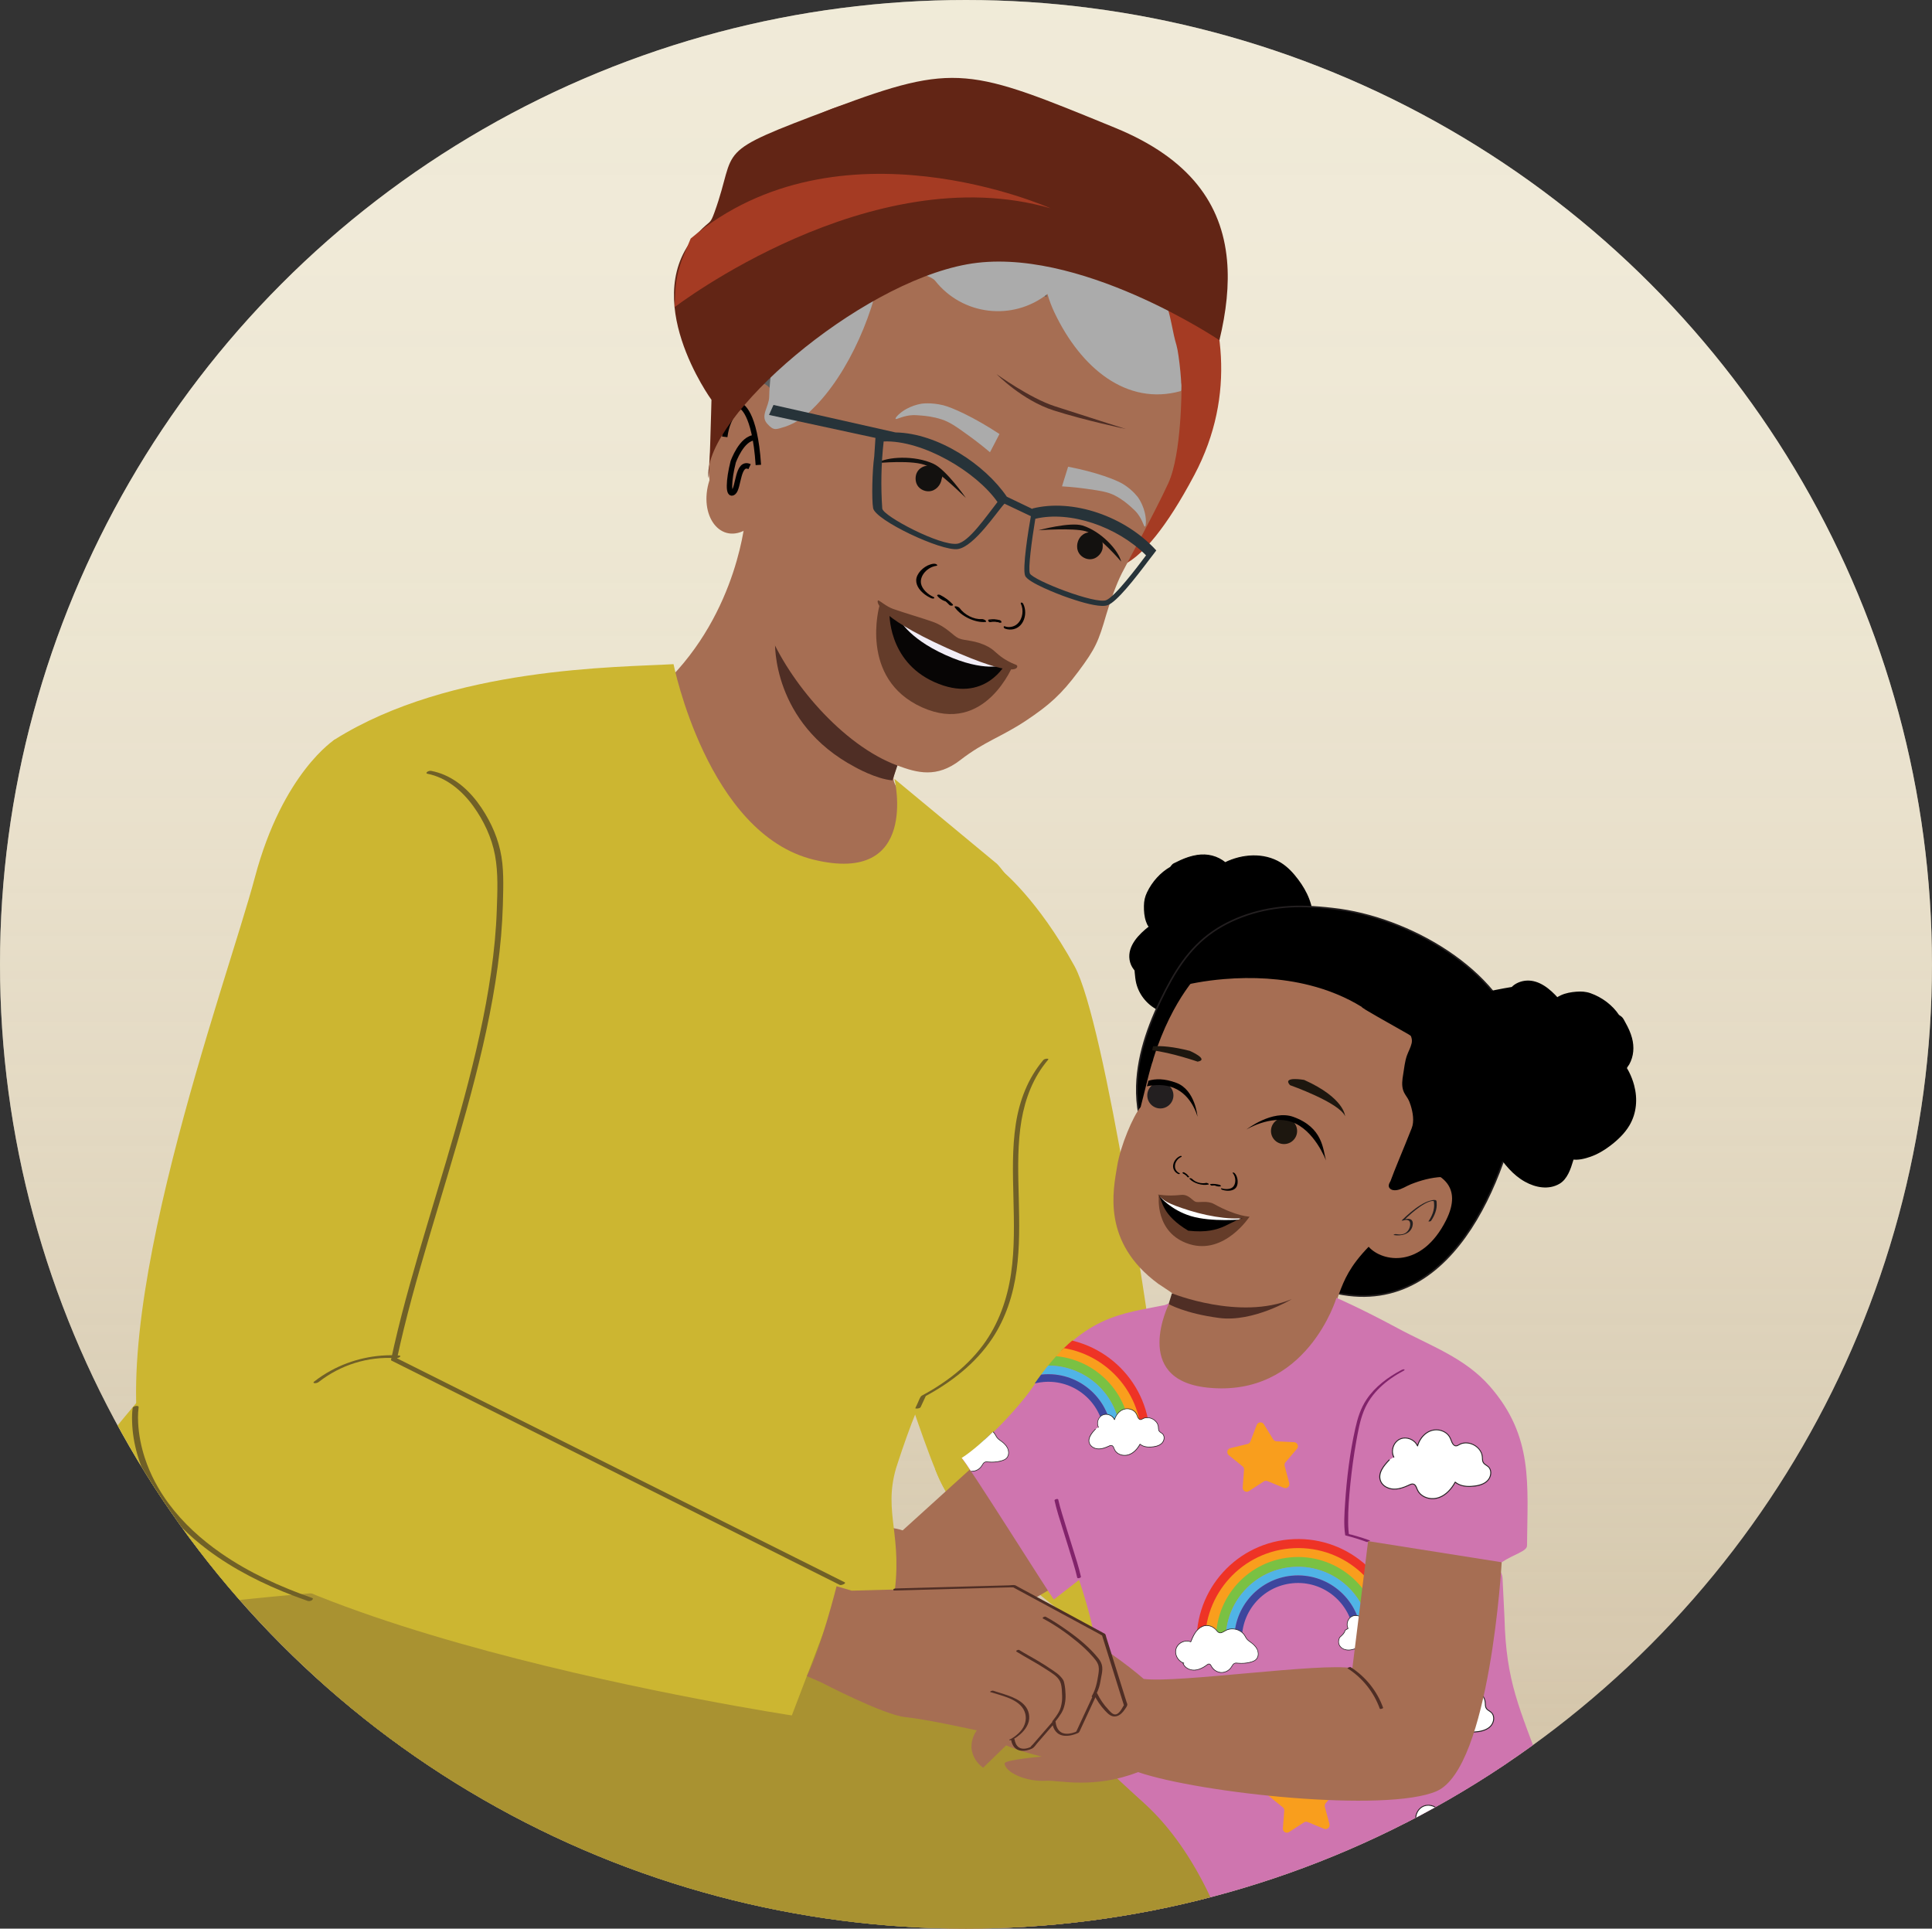 <?xml version="1.0" encoding="UTF-8"?>
<svg id="Layer_4" data-name="Layer 4" xmlns="http://www.w3.org/2000/svg" xmlns:xlink="http://www.w3.org/1999/xlink" viewBox="0 0 1163.19 1161.11">
  <rect x="0" y="0" width="1163.19" height="1161.11" fill="#333333" stroke="none"/>
  <defs>
    <style>
      .cls-1, .cls-2 {
        fill: none;
      }

      .cls-3 {
        fill: #7ac143;
      }

      .cls-4 {
        fill: #a99231;
      }

      .cls-5 {
        fill: #622515;
      }

      .cls-6 {
        fill: #13110f;
      }

      .cls-7 {
        fill: #273339;
      }

      .cls-8 {
        fill: #5e5f5f;
      }

      .cls-9 {
        fill: #010101;
      }

      .cls-10 {
        fill: #8b79ac;
      }

      .cls-11 {
        fill: #653c29;
      }

      .cls-12 {
        fill: #231f20;
      }

      .cls-13 {
        fill: #ababab;
      }

      .cls-14 {
        fill: #3d469d;
      }

      .cls-15 {
        fill: #ee3326;
      }

      .cls-16 {
        fill: #f1edf6;
      }

      .cls-17 {
        fill: #643c2a;
      }

      .cls-18 {
        fill: #a66e53;
      }

      .cls-19 {
        fill: #cf75af;
      }

      .cls-20 {
        clip-path: url(#clippath-1);
      }

      .cls-21 {
        fill: url(#linear-gradient);
        opacity: .5;
      }

      .cls-22 {
        fill: #fff;
      }

      .cls-23 {
        fill: #070505;
      }

      .cls-24 {
        fill: #82236b;
      }

      .cls-25 {
        fill: #513835;
      }

      .cls-26 {
        fill: #1d170f;
      }

      .cls-27 {
        fill: #ccb631;
      }

      .cls-28 {
        fill: #f2ebd1;
      }

      .cls-29 {
        fill: #f99e1d;
      }

      .cls-30 {
        fill: #50b4e6;
      }

      .cls-31 {
        fill: #706027;
      }

      .cls-32 {
        fill: #a53b23;
      }

      .cls-2 {
        stroke: #010101;
        stroke-width: 3.28px;
      }

      .cls-2, .cls-33 {
        stroke-miterlimit: 10;
      }

      .cls-34 {
        fill: #44266a;
      }

      .cls-35 {
        clip-path: url(#clippath);
      }

      .cls-33 {
        stroke: #231f20;
        stroke-width: .95px;
      }

      .cls-36 {
        fill: #4f2e25;
      }
    </style>
    <clipPath id="clippath">
      <ellipse class="cls-1" cx="581.59" cy="580.55" rx="581.59" ry="580.55"/>
    </clipPath>
    <linearGradient id="linear-gradient" x1="-1719.88" y1="4026.17" x2="-451.74" y2="4026.17" gradientTransform="translate(-3367.45 1646.41) rotate(90) scale(1 -1)" gradientUnits="userSpaceOnUse">
      <stop offset="0" stop-color="#f0ebe0"/>
      <stop offset=".18" stop-color="#eee8dd" stop-opacity=".99"/>
      <stop offset=".33" stop-color="#e8e1d4" stop-opacity=".97"/>
      <stop offset=".46" stop-color="#ded4c5" stop-opacity=".93"/>
      <stop offset=".59" stop-color="#d0c2b0" stop-opacity=".88"/>
      <stop offset=".72" stop-color="#bdab95" stop-opacity=".82"/>
      <stop offset=".84" stop-color="#a78e73" stop-opacity=".73"/>
      <stop offset=".96" stop-color="#8d6d4d" stop-opacity=".64"/>
      <stop offset="1" stop-color="#83603d" stop-opacity=".6"/>
    </linearGradient>
    <clipPath id="clippath-1">
      <path class="cls-1" d="M928.25,1065.06c-13.36-37.13-21.63-52.08-22.58-91.66-.01-.12-1.15-23.25-1.16-23.41-.31-6.04-5.06-5.58-.39-9.44,4.64-3.83,15.12-6.88,15.14-10.31.27-36.99,3.98-74.06-22.35-104.23-15.11-17.32-34.25-24.49-55.59-30.88-21.26-6.37-36.33-13.28-36.33-13.28,0,0-18.46,59.68-78.37,53.21-45.96-4.96-22.83-50.71-22.83-50.71l-2.44,1c-25.7,5.38-49.79,5.61-79.23,48.77-9.6,14.07-30.49,35.59-43.16,43.65,1.71.2,54.19,83.97,55.44,84.86l15.13-11.77s25.86,73.11,22.44,92.55c-5.1,29,80.36,73.68,150.57,58.37,70.21-15.31,93.8-8.96,93.8-8.96l-10-35.73,21.88,7.97Z"/>
    </clipPath>
  </defs>
  <g class="cls-35">
    <polyline class="cls-28" points="1473.39 1161.1 1473.39 -67.65 -138.36 -67.65 -138.36 1161.1"/>
    <polyline class="cls-21" points="1464.77 1190.49 -147.33 1190.49 -147.33 -77.65 1464.77 -77.65"/>
    <path class="cls-10" d="M1185.16,1289.77c-150.47,3.49-268.22-3.93-271.39-59.4-2.09-36.5.5-79.49,69.09-105.34,1.82-.66,2.89-1.06,2.89-1.06,34.97-12.8,77.3-22.45,125.14-27.3,146.36-14.83,224.02,8.78,260.44,43.32l.18.1c.17.1.27.32.45.53,14.37,13.65.11,46.39,3.18,61.8,10.35,52.5,1.29,82.87-189.98,87.35Z"/>
    <path class="cls-34" d="M1185.16,1291.61c-150.47,3.49-292.17-8.17-296.17-25.84-7.99-35.21,25.29-113.05,93.87-138.9-15.27,5.99-96.76,57.2-42.31,98.59,32.77,24.91,109.23,1.4,216.35-44.12,139.66-59.34,220.12-32.94,215.05-38.88,14.37,13.65,24.83,101.7,27.91,117.11,10.35,52.5-23.43,27.56-214.7,32.04Z"/>
    <path class="cls-19" d="M883.92,1017.12s38.63,50.82,51.22,103.6c12.6,52.79,8.48,121.13-34.36,139.43-42.85,18.31-328.01,6.47-328.01,6.47l-15.92-141.45s58.17-70.33,77.8-90.85c0,0,175.51,70.69,198.67,61.3,23.16-9.39,59.46-48.68,59.46-48.68"/>
    <g>
      <path class="cls-15" d="M775.58,1150.26c-33.59,3.14-58.28,32.92-55.14,66.51l7.25-.68c-2.77-29.59,18.98-55.81,48.57-58.58,29.59-2.77,55.81,18.98,58.58,48.57l7.25-.68c-3.14-33.59-32.92-58.28-66.51-55.14Z"/>
      <path class="cls-29" d="M776.08,1155.69c-30.81,2.88-53.46,30.19-50.58,61l28.81-2.69h0l-22.16,2.07c-2.54-27.14,17.41-51.19,44.55-53.73,27.14-2.54,51.19,17.41,53.73,44.55l6.65-.62c-2.88-30.81-30.19-53.46-61-50.58Z"/>
      <path class="cls-3" d="M776.58,1161.04c-27.14,2.54-47.08,26.59-44.55,53.73l21.58-2.02h0l-15.72,1.47c-2.23-23.9,15.33-45.09,39.24-47.32,23.9-2.23,45.09,15.33,47.32,39.24l5.86-.55c-2.54-27.14-26.59-47.08-53.73-44.55Z"/>
    </g>
    <path class="cls-27" d="M593.42,880.56c23.53-9.48,48.45-15.86,73.77-17.8,23.84-1.83-.23-36.82,22.79-30.4l189.5,177.34s-50.34,64.92-47.09,74.28c0,0-132.55-67.03-191.64-112.24-20.57-15.74-64.41-51.23-77.73-87.29,7.37-3.79,22.73-.8,30.41-3.9Z"/>
    <path class="cls-27" d="M603.02,524s21.58,17.06,43.93,57.68c18.48,33.59,46.91,227.2,50.1,255.37-8.66,7.82,14.36,34.08,7.06,43.19-17.04,21.25-5.46,22.71-25.28,41.34-16.55,15.56-57.25,15.73-73.13,7.34-19.33-7.09-32.09-22.73-38.91-36.01-7.37-14.34-23.11-63.02-23.11-63.02l59.35-305.88Z"/>
    <path class="cls-25" d="M526.88,1111.7c.12,0,.23-.03.35-.08-.13-.26-.27-.51-.4-.77.02.28.04.57.06.85Z"/>
    <path class="cls-18" d="M361.65,934.57c1.04-8.47,9.17,2.8,30.4,2.27,0,0-37.2-15.48-29.21-31.01,2.11-4.1,12.47,10.36,20.37,12.67,8.08,2.36,15.92-.32,15.92-.32,0,0-28.53-15.66-24.67-24.35,1.9-4.27,12.19,2.52,20.39,5.02,8.51,2.6,14.92,1.02,14.92,1.02,0,0-16.81-6.22-13.79-14.51,3.02-8.3,19.09-2.62,30.82,2.68,7.43,3.36,24.62,20.38,32.94,30.21,19.49,5.64,66.09-3.09,83.72,3.1l90.5-82.02,46.85,87.71s-107.06,68.49-126.75,67.43c-32.9-1.77-70.49-2.93-106.01-21.23-27.85,6.32-48.36-2.44-55.17-3.03-12.78-1.11-23.82-8.75-23.53-14.02.12-2.24,22.82-.78,22.82-.78,0,0-31.55-12.35-30.51-20.82Z"/>
    <path class="cls-4" d="M750.8,1295.79c-23.15,144.21-43.42,297.57-89.36,441.73,0,0-155.78,13.51-172.3-21.72,0,0,13.43-253.71-33.29-440.71-41.14-164.67-401.92-226.01-354.25-233.93,75.04-12.47,475.94-10.45,562.56,28,57.43,25.49,102,131,86.65,226.62Z"/>
    <path class="cls-4" d="M708.7,1206.7c5.77-11.14,19.69-4.51,32.93-.26-1.81-16.66-5.08-33.1-11.08-49.18-9.59-25.71-23.62-52.96-42.62-72.36-4.44-4.54-37.4-33.09-35.96-37.8-84.84-68.73-208.28-141.92-208.28-141.92,0,0-447.51,144.86-418.74,271.88,38.13,168.34,530.84,128.41,683.95,98.09.73-.15,10.53,87.41,25.45,14.61,1.98-9.21,4.45-18.3,7.29-27.23,6.42-20.2-42.65-37.06-32.93-55.82Z"/>
    <path class="cls-8" d="M461.87,123.26c12.22-9.31,27.94-13.17,40.75-5,7.97-27.53,39.51-35.34,67.09-27.54,13.97,4.64,26.41,15.5,41.12,15.02,9.17-.29,17.46-4.81,26.22-8,36.48-12.65,74.96,27.4,91.59,62.26,16.64,34.86.97,63.01-22.69,93.5-11,14.18-12.77,23.22-19.98,39.79-6.79,15.64-26.01,42.63-31.24,58.64-5.22,16.01,14.61,40.7-2.01,36.88l-169.99-76.19c-27.86-3.06-42.12-16.25-48.29-43.58-3.82-18.45-.67-18.25,3.79-36.51,5.26-24.06-13-49.13-4.24-72.15,5.05-14.61,16.17-27.02,27.87-37.13Z"/>
    <path class="cls-32" d="M440.25,115.4s70.53-11.1,146.53,22.33c76,33.43,99.29,93.75,102.19,132.67,2.9,38.92-23.18,70.69-23.18,70.69,0,0,18.01,11.52,53.33-55.22,51.49-97.29-34.51-192.7-60.08-200.35-25.57-7.65-147.5-74.84-218.79,29.89Z"/>
    <path class="cls-18" d="M448.88,310.65s-3.99,57.59-48.73,100.88c-4.89,4.73-51.52,20.5-51.52,20.5l52.15,32.74c29.58,17.46,97.16,83.78,131.49,82.47l33.51-43.47s-28.62-27.3-27.84-35.27c.79-7.98,24.48-62.79,24.48-62.79"/>
    <path class="cls-36" d="M541.25,458.05s-12.43-6.37-20.66-11.82c-8.23-5.45-23.89-9.88-53.96-59.45,0,0-2.04,48.39,48.11,75.01,0,0,12.83,7.29,22.57,8.01l3.94-11.75Z"/>
    <path class="cls-18" d="M674.83,202.77c.13.21.28.43.42.64-.1-.38-.19-.76-.22-1.13l-.2.48ZM695.12,216.47c.2.44.43.88.68,1.33l.17-.4s-.65-1.41-.85-.93ZM462.67,379.91c11.97,29.82,44.35,68.72,77.66,80.98,11.94,4.4,23.63,7.71,37.9-3.35,14.42-11.18,24.72-13.87,39.46-23.68,14.14-9.41,21.35-15.92,31.49-29.49,10.49-14.03,12.16-18.18,16.93-34.55,2.13-7.32,5.99-18.13,9.29-24.64,3.8-7.52,19.94-36.66,28.03-54.33,8.09-17.68,7.91-57.45,7.91-57.45.99-5.28-6.75-5.51-7.75-10.49l-2.11-.89s.85.93.23,2.38c-2.5-1.54-4.55-4.11-5.91-6.58l-.03.08c-3.78.11-6.33-2.67-7.94-6.21-.2.48-.09,1.67.44,1.9-3.37-.85-5.91-3.64-7.21-6.47-.2.48-.08,1.68-.29,2.16-2.21-1.45-4.08-3.7-5.52-5.86.21.84,12.89,4.02,12.75,4.35-3.36-.85-.19,1.73-1.81-1.8l-1.85-2.9c-2.84-.63-3.41,1-4.7-1.83.32.71.8-5.94.6-5.46-3.16-1.34-2.21-1.18-4.23-3.75-.2.48-9.95-.5-10.15-.01-2.63-1.11-2.96,1.6-4.25-1.23.32.71,2.76-1.22,3.08-.52-3.36-.85-5.41.68-7.02-2.86.32.71-8.18-9.71-8.18-9.71-3.37-.86-3.25.37-5.07-2.68.65,1.41-14.21-7.07-14.1-5.88-2.63-1.11.95,11.79-.54,9.44-.21.49-5.45-4.02-5.45-4.02-2.84-.63.09,3.46-1.2.64-.2.48-.29,2.16.24,2.38-3.78.11-7.06-2.41-9.4-5.69.64,1.41.76,2.61,1.09,3.31-2.64-1.11-4.95-1.52-6.76-4.57-.2.48.23,2.38.76,2.6-3.05-.15-6-1.97-8.02-4.53-.2.48.44,1.9.76,2.6-2.31-.4-4.42-1.3-5.91-3.64l.76,2.6c-2.11-.89-4.1-.59-6.85-2.9-.2.48.65,1.41.44,1.9-1.58-.67-3.69-1.56-5.07-2.71-.2.48.97,2.12.44,1.9-2.11-.89-4.1-.59-6.32-2.67.32.71.44,1.9.76,2.6-2.11-.89-4.42-1.3-6.12-3.16-.2.48-.09,1.67.24,2.38-2.11-.89-4.1-.6-6.32-2.67-.2.48.44,1.9.77,2.6-2.11-.89-4.43-1.3-6.33-2.67-.2.48.65,1.42.97,2.12-2.11-.89-4.42-1.3-6.65-3.38-.41.97-.09,1.67-.29,2.15-1.58-.67-2.43-1.59-4.01-2.26l-3.05-.15c-11.47,6.56-35.85-12.96-35.85-12.96-21.85,6.15-28.21,82.23-31.57,91.64-3.36,9.41-9.66,9.77-9.66,9.77-1.2-4.5-8.65,4.16-8.6-.38-.15-4.05,2.75-7.96,2.59-12.02-1.47-9.75-13.03-11.78-20.87-9.39l-1.64,1.18c-12.69,7.53-18.22,45.24-16.49,57.86-6.91,21.31,6.66,39.73,23.09,29.14l-.52,9.23"/>
    <g>
      <path class="cls-9" d="M591.09,372.7c-4.74.38-10.46-2.6-13.36-6.66-.64-.9-3.75-1.61-2.85-.34,3.83,5.37,12.2,9.26,18.32,8.77.61-.05.68-.47.14-.94-.56-.49-1.6-.88-2.25-.83"/>
      <path class="cls-9" d="M573.66,363.88c-2.09-2.33-4.75-4.22-7.57-5.68-.41-.21-1.04-.29-1.47-.14-.34.11-.51.39-.27.7,1.02,1.34,2.6,2.38,4.19,3.02.5.2,1.21.36,1.67.05.42-.28.05-.74-.34-.9-1.31-.53-2.54-1.35-3.38-2.45-.58.19-1.16.38-1.74.56,2.53,1.3,4.89,3.01,6.76,5.1.37.42,1.1.56,1.62.48.39-.05.9-.34.53-.76"/>
      <path class="cls-9" d="M561.9,359.33c-3.38-1.53-6.78-4.71-7.38-7.98-.9-4.94,4.05-10.06,9.36-10.72.58-.07.48-.52.05-.82-.56-.39-1.38-.47-1.98-.4-4.63.58-9.16,4.59-10.14,8.45-.91,3.61,1.36,7.36,5.04,10.07,1.09.8,2.31,1.55,3.57,2.12.51.23,1.51.47,1.93.17.43-.3.03-.68-.45-.89"/>
      <path class="cls-9" d="M598.08,373.62c-.02-.47.43-.58.7-.46.91.41,1.96.56,3.02.25.15.5.29.99.44,1.48-1.93-.58-4.04-.76-6.16-.36-.42.08-.83-.26-1.02-.63-.14-.28-.2-.8.23-.89"/>
      <path class="cls-9" d="M595.28,373.02c2.37-.45,4.72-.22,6.88.43.32.1.64.42.74.8.08.29,0,.6-.31.69"/>
      <path class="cls-9" d="M604.99,377.08c2.26.86,5.5.48,7.67-1.62,3.28-3.17,3.69-8.41,1.95-12.05-.19-.4.12-.68.47-.65.45.04.83.46,1.03.88,1.51,3.17,1.6,7.33-.3,10.8-1.77,3.24-4.9,4.71-7.97,4.57-.91-.04-1.84-.2-2.69-.52-.34-.13-.88-.54-.88-1.01,0-.48.39-.53.71-.4"/>
    </g>
    <path class="cls-6" d="M655.47,320.53c3.56-.28,6.82,2.55,8.01,5.05.28.59.63,2.17.38,4.33-.32,2.76-2.47,5.13-4.73,6.17-3.02,1.39-6.61.33-8.73-2.01-2.87-3.18-2.21-7.97,0-10.72.41-.5,2.19-2.59,5.07-2.82"/>
    <path class="cls-6" d="M625.23,319.24s18.98-5.19,26.57-2.84c11.07,3.43,21.67,14.86,23.21,21.72,0,0-13.6-16.13-21.47-18.32-7.52-2.1-28.3-.56-28.3-.56Z"/>
    <path class="cls-6" d="M566.34,284.14c-2.28-2.75-7.17-4.32-9.8-3.44-.62.21-2.31.83-3.69,2.52-1.76,2.15-1.96,5.35-1.13,7.7,1.1,3.13,4.37,4.97,7.53,4.86,4.28-.16,7.26-3.97,7.69-7.47.08-.64,1.13-1.5-.72-3.73"/>
    <path class="cls-6" d="M581.51,299.78s-11.76-17.03-19.57-20.6c-11.4-5.22-28.04-4.28-34.11-.34,0,0,22.38-2.28,30.31,1.61,7.58,3.72,23.37,19.33,23.37,19.33Z"/>
    <path class="cls-13" d="M643.08,280.98c-.7,2.23-1.4,4.46-2.1,6.71-.53,1.71-1.06,3.41-1.58,5.11,6.15.37,11.32.98,15.2,1.54,8.19,1.17,12.37,1.8,16.66,3.99,4.5,2.3,7.96,5.35,9.3,6.55,1.89,1.68,3.17,2.77,4.53,4.61,2.95,3.98,3.52,7.6,4.24,7.53.65-.07.58-3.11.57-3.42-.2-7.66-4.26-13.45-4.56-13.9,0,0-3.02-4.45-8.97-8.15-4.1-2.56-16.22-7.31-33.28-10.56"/>
    <path class="cls-13" d="M601.74,261.29c-1.07,2.08-2.15,4.16-3.23,6.24-.82,1.59-1.65,3.17-2.48,4.74-5.1-4.3-9.6-7.71-13.05-10.19-7.28-5.26-11.02-7.92-15.98-9.56-5.2-1.73-10.14-2.17-12.07-2.33-2.71-.22-4.51-.41-6.91-.14-5.22.59-8.3,2.7-8.8,2.12-.46-.53,1.8-2.6,2.04-2.81,5.74-5.2,13.13-6.23,13.7-6.33,0,0,5.6-.87,12.98.96,5.08,1.26,18.05,6.92,33.8,17.3"/>
    <path class="cls-2" d="M456.58,279.92c-2.1-32.32-10.51-35.48-10.51-35.48,0,0-8,4.51-9.74,18.56"/>
    <path class="cls-2" d="M451.31,280.94c-7.34-3.42-6.48,12.84-9.76,15.45-3.27,2.61-2.94-7.25-.12-18.31,0,0,5.07-14.49,13.19-14.61"/>
    <path class="cls-36" d="M677.67,258.23s-24.25-5.06-43.28-11.14c-19.03-6.08-34.38-21.85-34.38-21.85,0,0,19.92,14.41,34.95,19.3,15.03,4.89,42.71,13.68,42.71,13.68Z"/>
    <path class="cls-13" d="M708.37,208.02c-.13-.42.05.18,0,0-2.5-8.19-3.14-16.25-5.99-24.32-2.8-7.91-5.69-15.19-8.93-22.93-.19-.46-6.33-2.69-6.53-3.14-.04-.09-.16-.38-.21-.48-.11-.24-.21-.49-.32-.73-.25-.56-.5-1.12-.75-1.68-25.14-22.61-60.06-36.25-95.38-37.08-68.62-1.61-125.55,52.72-127.16,121.34-.14,5.88-5.48,11.28-1.25,16.02,4.23,4.74,5.34,3.46,11.44,1.67,5.97-2.17,11.36-5.7,15.73-10.31,22.09-21.23,38.99-61.09,42.34-91.54,1.67,6.51,27.5,8.92,31.67,14.19,16.47,20.87,46.74,24.43,67.6,7.96,1.12,3.88,2.55,7.67,4.29,11.31,15.9,33.38,43.53,56.19,75.98,47.14,1.19-.33-1-22.26-2.54-27.44Z"/>
    <path class="cls-7" d="M527.08,263.62l-.73,11.19c-1.21,8.42-1.61,25.92-.67,31.12,1.34,7.29,41.08,26.05,50.96,24.64,9.88-1.41,23.81-22.82,28.13-27.34l15.89,7.53c-1.39,7.56-5.3,31.68-3.43,35.92,1.87,4.23,20.74,11.29,22.87,12.09,1.78.64,4.25,1.54,7,2.4,7.25,2.36,16.29,4.65,19.98,3.11,5.49-2.27,15.79-15.3,25.16-27.78l1.5-1.94c.34-.47.66-.78.73-.93h0l1.69-2.25c-18.86-20.69-50.33-31.35-74.57-25.24l.05.31-15.47-7.42c-13.05-19.19-41.38-38.27-67.04-38.7h0l-73.44-16.54-2.69,6.01,64.1,13.84ZM620.06,345.2c-1.17-2.64,1.1-19.74,3.27-32.88,20.94-4.98,49.28,4.68,66.63,21.97l-.14.3c-5.03,6.69-18.4,24.48-23.79,26.72-6.38,2.63-43.78-11.83-45.99-16.06l.03-.07ZM531.18,306.24c-.94-13.49-.66-27.03.84-40.47,23.36-.94,55.64,18.05,68.54,36.47-6.76,8.58-17.22,24.12-24.3,25.11-10.19,1.45-44.26-16.51-45.07-21.1h0Z"/>
    <path class="cls-5" d="M428.36,240.73s-45.26-62.24-7.66-101.02c7.22-7.45,6.75-4.38,9.49-11.95,14.4-39.69-2.75-34.7,71.3-62.49,74.05-27.8,82.43-24.18,169.96,11.71,45.15,18.51,64.18,46.09,67.28,79.52,1.39,15.03-.43,31.24-4.56,48.33,0,0-85.77-57.73-151.95-45.7-66.18,12.03-157.46,91.63-155.76,127.24.48,10,1.89-45.64,1.89-45.64Z"/>
    <path class="cls-32" d="M406.14,184.94s118.28-90.77,226.39-59.53c0,0-127.51-57.13-216.69,18.2l-4.48,10.81c-2.79,6.73-4.4,13.89-4.76,21.16l-.46,9.37Z"/>
    <path class="cls-17" d="M571.93,385.88c-16.5-7.44-42.41-21.33-42.41-21.33,0,0-12.66,44.05,25.6,61.29,38.26,17.24,55.06-25.99,55.06-25.99,0,0-21.74-6.53-38.24-13.97Z"/>
    <path class="cls-23" d="M572.09,385.95c-7.85-3.54-36.59-17.71-36.59-17.71,0,0-1.43,29.56,26.95,42.34,30.77,13.86,43.44-11.69,43.44-11.69l-33.8-12.95Z"/>
    <path class="cls-16" d="M571.93,387.22c-7.85-3.54-31.15-15.55-31.15-15.55,0,0,4.91,12.05,28.45,22.65,23.54,10.61,34.59,6.04,34.59,6.04l-31.88-13.13Z"/>
    <path class="cls-17" d="M612.16,400.49c-.75-.57-1.83-.56-5.58-2.64-6.25-3.46-7.1-6.02-11.65-8.48-7.77-4.21-14.23-3.49-17.72-5.07-3.49-1.57-7.23-6.89-15.53-9.92-4.86-1.78-17.24-5.4-23.97-7.79-4.04-1.44-7.96-4.94-8.88-5.12-1.28-.25-2.68,8.85,41.22,28.64,43.9,19.78,43.15,11.18,42.12,10.39Z"/>
    <path class="cls-4" d="M50.98,915.39s-86.81,159.43-16.95,279.23c33.29,57.05,132.89,57.01,132.89,57.01l102.17-116.35,42.63-194.07-260.74-25.82Z"/>
    <path class="cls-27" d="M538.53,468.91l61.66,51.1c3.88,3.59,25.89,34.52,29.43,38.41-4.37,23.38-8.19,33.67-9.34,57.37-.79,16.36-1.2,32.75-1.7,49.12-.52,16.97-1.66,33.85-3.32,50.75-1.73,17.56-4.24,35.05-8.83,52.09-3.91,14.51-10.94,27.07-20,39.01-8.47,11.16-21.62,18.91-28.94,30.89-7.07,11.56-18.03,46.36-18.03,46.36-7.94,27.42,4.78,40.84-1.61,79.61-.39,2.39-.41-2.4,0,0-28.42,5.63-56.75,13.28-85.68,13.47-14.73.09-29.07,4.49-43.72,6.03-36.46,3.81-69.98-10.96-104.28-20.17-37.09-9.96-93.07-7.05-169.39,1.32l-104.35,3.92s-1.78-42.48,16.39-76.65c18.17-34.17,120.91-141.42,120.91-141.42,0,0,10.74-290.41,33.89-304.95,69.81-43.85,171.01-43.37,203.89-45.32,0,0,20.47,102.2,84.41,117.72,63.95,15.53,48.61-48.67,48.61-48.67Z"/>
    <path class="cls-31" d="M628.18,638.14c-9.3,11-14.43,24.43-16.6,38.56-2.24,14.6-1.79,29.45-1.43,44.16.37,15.28.79,30.68-1.43,45.84-2.26,15.45-7.51,30.42-16.86,43.04-5.42,7.32-12,13.75-19.25,19.25-4.15,3.15-8.51,6.03-13.01,8.66-1.17.68-2.34,1.35-3.53,2-.7.38-1.41.64-1.82,1.32-.71,1.18-1.2,2.57-1.78,3.82l-1.36,2.93c-.26.57,2.76.31,3.15-.54,1.08-2.32,2.16-4.64,3.24-6.96l-.65.52c15.87-8.55,30.48-19.81,40.55-34.94,8.16-12.27,12.68-26.42,14.65-40.95,1.95-14.31,1.67-28.8,1.32-43.21-.34-14.05-.86-28.22.9-42.21,1.67-13.29,5.66-26.32,13.53-37.29,1.03-1.44,2.13-2.83,3.27-4.18.46-.54-.4-.6-.77-.59-.63.02-1.69.26-2.13.78h0Z"/>
    <path class="cls-27" d="M201.61,445.18s-31.39,19.92-48.14,82.98c-16.74,63.06-93.94,271.31-65.21,357.87,30.72,92.57,388.48,146.72,388.48,146.72l30.27-79.4-250.02-156.18s3.7-123.06,6.28-173.99c2.58-50.93-61.66-177.99-61.66-177.99Z"/>
    <path class="cls-31" d="M257.37,465.84c11.42,2.25,20.83,10.19,27.51,19.42,6.36,8.78,11.19,18.98,13.16,29.68,1.98,10.78,1.43,21.93,1.06,32.83-.42,12.43-1.63,24.83-3.38,37.15-3.63,25.65-9.53,50.93-16.24,75.93-6.85,25.5-14.6,50.74-22.16,76.04-7.22,24.19-14.33,48.45-19.98,73.07-.66,2.89-1.3,5.78-1.92,8.67-.06.29.1.42.34.54,2.41,1.21,4.82,2.41,7.23,3.62,6.56,3.28,13.11,6.56,19.67,9.84,9.7,4.85,19.39,9.7,29.09,14.55,11.79,5.9,23.59,11.8,35.38,17.7,12.91,6.46,25.83,12.92,38.74,19.38,13.07,6.54,26.14,13.08,39.21,19.62,12.19,6.1,24.37,12.19,36.56,18.29,10.27,5.14,20.54,10.27,30.8,15.41,7.39,3.7,14.77,7.39,22.16,11.09,3.51,1.76,7.02,3.51,10.53,5.27.15.07.3.15.45.22.92.46,4.22-.93,2.89-1.6-2.41-1.21-4.82-2.41-7.23-3.62-6.56-3.28-13.11-6.56-19.67-9.84-9.7-4.85-19.39-9.7-29.09-14.55-11.79-5.9-23.59-11.8-35.38-17.7-12.91-6.46-25.83-12.92-38.74-19.38-13.07-6.54-26.14-13.08-39.21-19.62-12.19-6.1-24.37-12.19-36.56-18.29-10.27-5.14-20.54-10.27-30.8-15.41-7.39-3.7-14.77-7.39-22.16-11.09-3.51-1.76-7.02-3.51-10.53-5.27-.15-.07-.3-.15-.45-.22l.34.54c5.28-24.74,12.22-49.09,19.4-73.33,7.57-25.56,15.46-51.02,22.55-76.72,6.97-25.27,13.22-50.8,17.31-76.71,1.95-12.37,3.4-24.83,4.11-37.34.35-6.1.52-12.21.61-18.32.08-5.34.03-10.69-.53-16-1.11-10.64-4.76-20.5-10.24-29.66-5.91-9.88-13.9-18.84-24.64-23.49-2.55-1.1-5.21-1.91-7.93-2.44-.79-.16-1.92.15-2.53.68-.56.48-.44.94.29,1.08h0Z"/>
    <path class="cls-31" d="M79.9,847.66c-.44,2.61-.43,5.34-.37,7.97.15,6.74,1.28,13.47,3.13,19.95,2.81,9.83,7.36,19.11,13.11,27.55,7.88,11.58,18.01,21.5,29.19,29.89,15.78,11.83,33.6,20.76,51.99,27.77,2.72,1.04,5.46,2.03,8.21,2.99.82.28,1.81.12,2.53-.34.4-.25,1.16-1.09.32-1.38-19.29-6.73-38.16-15.32-54.98-27.01-11.86-8.24-22.73-18.07-31.36-29.69-6.24-8.4-11.25-17.72-14.5-27.69-2.22-6.82-3.64-13.94-4-21.11-.11-2.29-.12-4.02,0-6.27.06-.98.25-1.98.28-2.96,0-.04.01-.09.02-.13.23-1.36-3.38-.76-3.58.45h0Z"/>
    <path class="cls-31" d="M240.43,816.07c-14.23-.96-28.73,2.26-41.25,9.09-3.54,1.93-6.91,4.15-10.09,6.64-.55.43-.44.81.24.91.76.11,1.92-.2,2.53-.68,13.1-10.28,29.65-15.49,46.28-14.37.82.06,1.87-.16,2.53-.68.52-.4.51-.86-.24-.91h0Z"/>
    <g>
      <path d="M705.17,521.92l1.43-1.71c11.94-6.62,22.18-7.74,30.65-.61.11-.06,23.69-13.1,40.63,6.52,14.71,17.03,11.3,29.23,11.3,29.23,0,0,11.07,3.66,13.83,8.5,6.22,10.88-3.37,24.26-11.8,30.23-11.48,8.14-21.69,12.56-21.69,12.56,0,0-10.85,2.7-19,4.08-8.15,1.38-21.23-5.13-21.23-5.13,0,0-9.09,12.02-14.92,8.53-2.42-1.45-7.56-3.21-12.74-4.77-9.38-2.83-16.25-10.96-17.35-20.7-.17-1.47-.33-3.03-.49-4.69,0,0-7.52-7.5.76-18.55,1.79-2.39,4.32-4.95,7.82-7.64,0,0-3.58-3.77-2.79-15.08.34-4.88,6.5-15.73,15.57-20.76Z"/>
      <path d="M705.9,521.87c.42-.51.82-1.12,1.31-1.56.97-.9,2.65-1.45,3.85-2.01,3-1.39,6.16-2.5,9.44-2.99,5.87-.87,11.45.79,16,4.56.26.22.99-.02,1.23-.16,2.08-1.16,4.41-1.98,6.69-2.63,5.22-1.5,10.8-1.95,16.14-.82,7.38,1.56,13.29,6.02,17.97,11.8s8.23,11.9,9.65,18.92c.54,2.66.95,5.82.21,8.5-.03.11.04.15.14.19,2.29.76,4.54,1.74,6.69,2.85,3.61,1.87,6.76,4.08,8.15,8.06,3.27,9.34-3.3,19.34-10.04,25.3-4.08,3.61-8.97,6.45-13.67,9.17-3.11,1.8-6.3,3.49-9.56,5-.27.13-.56.24-.82.38-.45.23.33-.02.08-.03-1.03-.02-2.35.57-3.35.81-4.6,1.08-9.21,2.11-13.86,2.95-4.91.89-9.64-.13-14.32-1.7-2.64-.88-5.26-1.9-7.75-3.14-.36-.18-1.23,0-1.49.33-2.34,3.09-5.33,6.27-8.82,8.03-1.06.54-2.22.91-3.42.64-1.33-.29-2.58-1.23-3.83-1.77-4.03-1.72-8.34-2.65-12.39-4.3-6.79-2.77-12.1-8.63-14.18-15.66-.52-1.76-.78-3.56-.98-5.38-.12-1.08.04-2.76-.53-3.67-.86-1.39-1.79-2.53-2.31-4.14-2.91-8.79,4.51-16.67,10.89-21.6.1-.08.26-.19.14-.32-.58-.62-.96-1.49-1.28-2.25-1.01-2.43-1.4-5.11-1.53-7.72-.16-3.11-.04-6.09,1.13-9,1.18-2.93,2.87-5.67,4.81-8.15,2.58-3.3,5.71-6.25,9.37-8.32.93-.52-.54-.47-.94-.25-6.13,3.46-11.14,9.12-14.16,15.46-1.27,2.66-1.8,5.15-1.85,8.09-.05,3.19.2,6.48,1.27,9.51.38,1.09.87,2.31,1.67,3.17l.14-.32c-6.05,4.68-13.04,11.68-11.74,20.07.32,2.08,1.17,4.1,2.46,5.77.13.17.34.34.44.53.22.41.16.92.21,1.41.22,2.18.4,4.37.92,6.5,1.84,7.39,7.19,13.62,14.16,16.65,4.28,1.86,8.92,2.77,13.21,4.65,1.29.56,2.5,1.49,3.91,1.73,1.1.19,2.24.02,3.31-.28,4.62-1.33,8.56-5.46,11.39-9.2l-1.49.33c5.15,2.56,10.91,4.63,16.64,5.25,4.18.45,8.29-.61,12.37-1.46,3.64-.76,7.26-1.59,10.87-2.46,1.22-.3,2.25-.73,3.39-1.27,3.21-1.53,6.34-3.22,9.41-5,8.24-4.78,16.35-10.02,21.22-18.46,3.9-6.76,5.43-16.64-1.6-21.96-2.62-1.99-5.68-3.41-8.72-4.62-.61-.24-1.76-.42-2.26-.84.23.2.16.01.23-.38.8-4.45-.29-9.26-1.86-13.41-1.6-4.21-3.93-8.13-6.63-11.73-2.96-3.96-6.32-7.62-10.56-10.23-10.09-6.2-23.22-5.26-33.58-.16-.23.11-.45.22-.67.34l1.23-.16c-4.97-4.12-11.07-5.6-17.41-4.61-3.41.53-6.71,1.66-9.86,3.07-.98.44-1.95.91-2.91,1.4-.64.33-1.42.61-1.96,1.08s-.97,1.16-1.43,1.71c-.34.4,1.2.21,1.46-.1Z"/>
    </g>
    <path class="cls-33" d="M793.8,781.85c-41.23.12-63.81-31.43-86.73-63.45-13.41-18.74-23.35-41.23-22.63-64.66.62-20.31,8.23-39.94,17.44-57.8,8.33-16.13,17.88-29.48,34-38.55,15.35-8.64,33.24-12.25,50.76-11.62,5.23.19,10.45.64,15.65,1.25,46.16,5.02,101.3,37.3,112.37,79.59,1,3.83,1.73,7.87,2.3,12.03,0,0,.83,8.83.38,11.73-8,51.54-39.43,143.32-112.09,128.28-6.35-1.32-12.18-1.57-11.44,3.2Z"/>
    <path class="cls-18" d="M672.6,702.04c1.96-12.18,9.64-30.31,14.15-35.57,1.35-5.52,2.96-11.92,4.94-19.62.57-2.24,1.19-4.36,1.81-6.47.42-1.05.75-2.13.99-3.24,11.63-37.01,29.44-53.13,29.44-53.13,22.7-20.37,54.51-27.15,83.55-17.8,34.38,10.28,59.74,39.86,70.13,65.44,5.17,12.67,5.48,26.81.86,39.69-3.93,11.02-17.49,20.64-23.93,32.01,12.23,2.79,26.61,10.44,16.03,31.41-14.59,28.92-38.14,25.21-46.56,15.84-11.47,11.86-14.65,19.89-17.77,28.14-3.23,8.56-5.49,25.77-4.87,29.91l19.68,15.19c-37.73,34.66-133.01,46.17-142.42-25.88l25.28-13.3,2.21-5.87c-.8-.28,2.82,1.67-8.79-5.92-34.19-25.16-27.05-56.46-24.74-70.82Z"/>
    <path class="cls-36" d="M703.6,785.07l1.97-6.44s40.86,16.52,72.15,3.5c0,0-23.09,14.05-43.75,11.33-20.67-2.72-30.36-8.38-30.36-8.38Z"/>
    <g>
      <path d="M838.53,710.93c-.53.89-1.14,1.86-.98,2.89.21,1.37,1.76,2.2,3.15,2.13,1.39-.07,2.65-.78,3.88-1.42,7.99-4.13,25.87-9.32,33.73-4.94,20.87-28.46,25.91-61.8,13.5-94.88-3.94-10.46-16.91-23.57-20.85-27.74-23.93-25.02-48.35-30.93-79.26-33.44-46.29-3.69-52.74,4.54-77.36,38.81,0,0,60.37-15.49,107,13.42-1.56.11,29.06,16.72,29.37,17.36,2.71,5.58-2.52,8.45-3.74,18.49-.88,7.3-3.12,12.39,1.31,18.3,3.08,4.11,4.68,13.33,3.36,18.29l-13.12,32.72Z"/>
      <path d="M837.11,711.17c-.78,1.32-1.58,2.92-.37,4.26,1.01,1.13,2.72,1.28,4.13,1.07,3.04-.45,5.79-2.43,8.63-3.56,5.86-2.33,12.19-4.06,18.52-4.35,3-.14,6.26.05,8.95,1.5.64.35,2.22.02,2.66-.59,7.75-10.62,13.79-22.47,17.16-35.21,3.22-12.17,3.97-24.92,2.25-37.39-.9-6.54-2.46-12.99-4.59-19.24-1.79-5.26-4.29-9.89-7.56-14.38-3.11-4.27-6.57-8.27-10.16-12.15-3.17-3.43-6.4-6.84-9.83-10.01-8.36-7.73-17.88-14.1-28.37-18.54-10.08-4.27-20.81-6.68-31.62-8.16-10.98-1.51-22.17-2.42-33.27-2.32-7.87.07-15.87.81-23.32,3.51-14.53,5.27-23.85,18.3-32.6,30.32-1.57,2.16-3.13,4.32-4.69,6.49-.56.77,1.14.5,1.45.42.54-.14,1.09-.26,1.64-.38.4-.09-.27.06.09-.02.15-.03.29-.06.44-.09.37-.08.74-.15,1.11-.23.92-.19,1.84-.36,2.77-.53,5.43-.98,10.92-1.68,16.42-2.14,17.16-1.42,34.67-.54,51.41,3.67,11.13,2.8,21.86,7.12,31.64,13.15l1.61-1.09c-.44.06-1.88.39-1.73,1.05.05.22.44.44.6.56,1.02.75,2.14,1.39,3.23,2.03,3.82,2.28,7.7,4.47,11.58,6.66s7.41,4.16,11.09,6.29c.92.53,1.9,1.03,2.76,1.66.4.29.5.78.7,1.5.29,1.07.29,2.15.04,3.23-.58,2.55-1.96,4.89-2.83,7.35-1.27,3.64-1.61,7.48-2.24,11.26-.54,3.26-1.04,6.66.07,9.86.59,1.72,1.67,3.05,2.6,4.57.82,1.35,1.4,2.84,1.86,4.34,1.28,4.15,2.26,9.55.58,13.72-1.26,3.14-2.52,6.28-3.78,9.42-2.94,7.33-6.12,14.61-8.83,22.03-.05.15-.12.29-.18.44-.23.58,2.54.3,2.85-.48,2.51-6.26,5.02-12.52,7.53-18.78,1.5-3.74,3-7.48,4.5-11.23.34-.85.73-1.69,1.02-2.56.67-1.95.62-4.25.48-6.28-.23-3.35-.94-6.77-2.33-9.83-.63-1.39-1.56-2.53-2.34-3.84-.9-1.52-1.48-3.2-1.67-4.95-.39-3.55.58-7.12,1.08-10.61.51-3.55,1.25-6.85,2.65-10.16.88-2.08,2.01-4.21,2.03-6.52.01-1.22-.22-2.92-1.31-3.64-2.59-1.72-5.4-3.16-8.1-4.69-4.09-2.31-8.19-4.61-12.26-6.95-2.71-1.56-5.64-3.01-8.14-4.91-.1-.08-.21-.2-.33-.26-.04-.02-.06-.08-.09-.09,0,0,.1.08.05.06h0c-.2-.61-.75-.3-1.64.91.17-.02,2.24-.7,1.61-1.09-17.13-10.57-36.98-15.79-56.94-17.25-14.41-1.05-29.02-.29-43.26,2.15-2.77.47-5.56.99-8.29,1.68l1.45.42c5.3-7.38,10.53-14.88,16.55-21.7,4.36-4.95,9.26-9.52,15.2-12.49,6.21-3.11,13.14-4.2,20.01-4.56,10.44-.55,21,.29,31.37,1.41,10.7,1.16,21.37,3.03,31.54,6.59,10.27,3.59,19.8,8.96,28.26,15.79,7.65,6.17,14.56,13.48,20.87,21.01,3.48,4.15,6.83,8.51,9.34,13.32,2.78,5.33,4.4,11.45,5.74,17.29,2.81,12.26,3.32,25.02,1.22,37.44-2.1,12.41-6.74,24.3-13.25,35.06-1.72,2.83-3.56,5.59-5.51,8.26.89-.2,1.78-.39,2.66-.59-4.8-2.6-11.01-1.97-16.19-1.11-6.05,1-12.03,2.81-17.63,5.31-.6.27-1.19.55-1.78.84-.81.41-1.81,1.16-2.75,1.19s-1.96-.71-2.25-1.58c-.35-1.08.36-2.16.89-3.05.29-.48-1.02-.37-1.17-.35-.55.09-1.37.3-1.68.82Z"/>
    </g>
    <circle class="cls-12" cx="698.61" cy="659.46" r="7.87"/>
    <path d="M691.4,650.65c4.26-1.29,9.66-1.42,16.83,1.25,11.48,4.27,12.75,20.44,12.75,20.44,0,0-3.15-12.94-14.38-17.44-5.41-2.17-11.25-1.9-16.11-.9.42-1.09.72-2.21.92-3.34Z"/>
    <path class="cls-26" d="M776.63,653.29s29.64,10.44,33.2,18.69c0,0-.27-10.9-24.64-21.83,0,0-13.46-2.4-8.56,3.14Z"/>
    <path class="cls-26" d="M694.05,630.62c.07-.25.14-.49.2-.74,5.04-.31,12.18.23,22.1,2.79,0,0,11.98,5.2,4.7,6.48,0,0-15.72-5.47-27.34-6.8.09-.57.17-1.15.34-1.72Z"/>
    <path class="cls-12" d="M861.53,735.08c2.15-3.14,3.75-6.91,3.45-10.8-.05-.7.05-1.59-.7-1.78-.96-.24-2.18.07-3.1.31-2.11.55-4.09,1.56-5.93,2.7-4.13,2.55-7.8,5.81-11.27,9.18-.36.35.87.11.97.07.92-.34,2.12-.53,3.02-.05,1.23.67,1.18,2.38.93,3.57-.28,1.36-1.01,2.64-2.06,3.55-1.8,1.55-4.15,1.53-6.37,1.15-.32-.05-.83.04-1.1.21-.09.06-.57.3-.21.36,4.35.73,9.98-.43,11.24-5.34.4-1.58.39-3.71-1.48-4.25-1.41-.4-3.14-.02-4.48.48l.97.07c2.94-2.85,6.01-5.6,9.38-7.94,1.85-1.28,3.84-2.52,5.99-3.22.75-.24,1.55-.38,2.15-.32.15.01.3.11.25.04.07.07.19,1.06.21,1.34.4,3.92-1.23,7.75-3.4,10.92-.07.1,1.3.08,1.55-.3h0Z"/>
    <circle class="cls-26" cx="773.08" cy="680.9" r="7.87"/>
    <path d="M750.4,680.02s15.68-12.21,28.34-7.6c17.81,6.48,17.7,19.46,19.61,26.26,0,0-6.96-18.61-20.85-23.29-12.6-4.24-27.1,4.63-27.1,4.63Z"/>
    <g>
      <path class="cls-9" d="M717.81,709.8c1.9,2.03,5.54,2.99,8.39,2.35.63-.14,2.25.78,1.37.98-3.76.84-8.91-.76-11.36-3.38-.24-.26-.11-.47.31-.47.43,0,1.04.25,1.3.52"/>
      <path class="cls-9" d="M728.81,712.81c1.82-.2,3.71.03,5.5.5.26.07.56.28.69.52.1.18.07.37-.16.41-.97.18-2.06.02-3-.33-.3-.11-.66-.32-.74-.64-.07-.29.27-.34.5-.26.77.29,1.62.41,2.42.26.18.31.35.62.53.93-1.6-.42-3.3-.61-4.92-.43-.32.04-.69-.19-.89-.43-.15-.18-.26-.5.07-.54"/>
      <path class="cls-9" d="M735.67,715.45c2.06.66,4.78.61,6.32-.58,2.33-1.8,2.26-6.22.23-8.6-.22-.26,0-.42.3-.38.39.05.78.34,1.01.61,1.77,2.08,2.09,5.84,1,7.91-1.02,1.93-3.47,2.68-6.13,2.42-.79-.08-1.61-.23-2.38-.48-.31-.1-.84-.39-.9-.69-.07-.3.25-.31.55-.21"/>
      <path class="cls-9" d="M714.42,707.45c.19-.2.04-.42-.12-.48-.56-.18-1.07-.53-1.4-1.08-.26.16-.51.32-.77.48,1.06.51,2.05,1.26,2.8,2.27.15.2.46.21.69.13.17-.06.4-.27.25-.48"/>
      <path class="cls-9" d="M715.87,708.29c-.85-1.13-1.95-1.95-3.14-2.52-.17-.08-.44-.07-.63.05-.15.1-.23.27-.14.42"/>
      <path class="cls-9" d="M710.08,706.24c-1.31-.52-2.57-1.96-2.68-3.73-.18-2.68,1.7-5.12,3.88-6.03.24-.1.21-.34.05-.47-.21-.16-.54-.12-.79-.02-1.9.79-3.57,2.58-4.11,4.84-.51,2.11.27,3.99,1.66,5.14.41.34.88.64,1.37.83.2.08.59.11.78-.1.19-.21.04-.38-.15-.46"/>
    </g>
    <path class="cls-19" d="M928.37,1065.36c-13.36-37.13-21.63-52.08-22.58-91.66-.01-.12-1.15-23.25-1.16-23.41-.31-6.04-5.53-6.35-.52-9.73,7.18-4.84,15.24-6.58,15.26-10.01.27-36.99,3.98-65.73-22.35-95.9-15.11-17.32-35.99-24.46-55.59-35.05-21.86-11.8-36.79-18.26-36.79-18.26,0,0-18,60.49-77.9,54.03-45.96-4.96-22.83-50.71-22.83-50.71l-2.44,1c-25.7,5.38-49.79,5.61-79.23,48.77-9.6,14.07-30.49,35.59-43.16,43.65,1.71.2,54.19,83.97,55.44,84.86l15.13-11.77s14.45,41,11.03,60.43c-5.1,29,91.77,105.8,161.98,90.49,70.21-15.31,93.8-8.96,93.8-8.96l-10-35.73,21.88,7.97Z"/>
    <g>
      <path d="M974.03,611.38l1.81,1.3c7.46,11.44,9.32,21.57,2.81,30.53.07.11,14.76,22.69-3.59,40.99-15.93,15.89-28.34,13.36-28.34,13.36,0,0-2.86,11.3-7.48,14.41-10.41,6.99-24.44-1.62-31-9.6-8.94-10.87-14.08-20.73-14.08-20.73,0,0-3.47-10.63-5.44-18.65-1.96-8.03,3.59-21.54,3.59-21.54,0,0-12.65-8.2-9.58-14.27,3.07-6.07,6.78-27.95,6.78-27.95,0,0,6.98-2.34,21.11-4.71,0,0,6.94-8.04,18.56-.58,2.52,1.61,5.25,3.95,8.18,7.25,0,0,3.51-3.85,14.84-3.86,4.89-.01,16.15,5.35,21.82,14.04Z"/>
      <path d="M973.28,611.69c.56.4,1.22.76,1.71,1.23,1.08,1.03,1.81,2.8,2.52,4.11,1.59,2.92,2.92,6,3.67,9.25,1.4,6,.31,11.91-3.28,16.94-.08.11-.08.2,0,.31,1.38,2.1,2.4,4.51,3.25,6.86,1.86,5.11,2.76,10.65,2.12,16.08-.92,7.7-4.99,14.11-10.59,19.31-5.03,4.68-10.94,8.8-17.64,10.64-2.43.67-5.38,1.23-7.83.74-.36-.07-1.19.09-1.3.52-.58,2.28-1.37,4.53-2.28,6.7-1.61,3.82-3.6,7.27-7.63,8.83-4.65,1.81-9.86.7-14.25-1.3-4.33-1.97-8.26-4.9-11.49-8.38-3.71-3.99-6.89-8.6-9.89-13.14-1.81-2.73-3.54-5.52-5.11-8.39-.82-1.5-1.18-3.28-1.68-4.9-1.43-4.62-2.82-9.26-3.98-13.96-1.13-4.61-.21-9.52.97-14.03.69-2.63,1.5-5.25,2.53-7.76.02-.08,0-.14-.05-.2-2.03-1.32-3.94-2.89-5.66-4.58-2.22-2.18-5.34-5.69-4.04-9.08.52-1.36,1.14-2.66,1.58-4.05.57-1.79,1.05-3.6,1.51-5.42.99-3.96,1.82-7.95,2.6-11.95.45-2.31.88-4.62,1.28-6.94l-.7.48c5.26-1.76,10.81-2.83,16.25-3.85,1.38-.26,2.77-.5,4.15-.74.6-.1.95-.17,1.4-.55.37-.31.95-.88,1.46-1.23,2.71-1.91,6.03-2.42,9.25-1.72,5.84,1.26,10.63,5.67,14.49,9.99.34.38,1.22-.01,1.5-.31-.15.16.31-.26.43-.35.49-.37,1.04-.68,1.6-.96,2.49-1.22,5.32-1.72,8.06-1.97,3-.27,5.6-.14,8.43.89s5.77,2.63,8.33,4.45c3.24,2.3,6.12,5.1,8.32,8.42.28.42,1.84-.1,1.5-.61-3.97-5.99-10.36-10.71-17.12-13.1-2.89-1.02-5.57-1.16-8.62-.93-3.12.24-6.31.8-9.18,2.09-1.14.51-2.37,1.13-3.24,2.06.5-.1,1-.2,1.5-.31-4.83-5.4-11.42-11.04-19.16-10.51-3.26.22-6.87,1.62-9.07,4.14l.86-.41c-7.12,1.2-14.45,2.46-21.32,4.76-.21.07-.66.21-.7.48-.62,3.64-1.32,7.26-2.07,10.87-1.11,5.37-2.14,11.01-4.27,16.09-.4.95-.88,1.79-.93,2.84-.06,1.16.29,2.28.8,3.31,1.19,2.38,3.14,4.36,5.12,6.09.85.75,1.74,1.46,2.65,2.13.44.33,1.09.63,1.46,1.03.13.14.02-.3-.02-.05-.04.22-.18.45-.26.66-.36.94-.69,1.89-1,2.84-2.01,6.09-3.63,12.76-2.02,19.12.99,3.89,2.11,7.74,3.28,11.58.6,1.97,1.08,4.09,1.88,5.99.5,1.18,1.28,2.31,1.93,3.41,1.79,3.01,3.69,5.95,5.7,8.82,4.75,6.8,9.8,13.3,17.17,17.39,6.33,3.52,14.23,5.05,20.79,1.21,4.69-2.75,6.73-8.91,8.2-13.84.14-.46.27-.92.39-1.39l-1.3.52c3.69.74,7.94-.36,11.38-1.57,4.21-1.48,8.11-3.78,11.66-6.46,4.55-3.44,8.91-7.52,11.81-12.48,4.29-7.32,4.94-15.95,2.78-24.07-.74-2.76-1.76-5.45-3.05-8-.35-.69-.71-1.37-1.11-2.03-.05-.08-.25-.31-.25-.41,0-.15.15.03.19-.08.19-.64.92-1.39,1.25-1.99,2.75-4.95,3.14-10.58,1.67-16.01-.86-3.2-2.26-6.23-3.89-9.11-.62-1.09-1.28-2.62-2.18-3.47-.5-.47-1.15-.83-1.71-1.23-.44-.32-1.9.32-1.5.61Z"/>
    </g>
    <g>
      <path class="cls-19" d="M844.56,824.92c-10.78,5.7-19.9,13.29-24.52,24.57-5.36,13.08-11.2,60.45-9.04,74.42,0,0,7.28,1.89,12.68,3.92"/>
      <path class="cls-24" d="M843.9,824.71c-8.2,4.36-15.92,10-21.14,17.8-3.59,5.37-5.4,11.26-6.79,17.49-3.29,14.71-5.15,29.88-6.13,44.91-.41,6.34-.91,12.98.05,19.3.04.09.11.15.21.17,4.28,1.12,8.54,2.38,12.68,3.92.55.2,2.57-.66,1.82-.94-2.53-.94-5.11-1.76-7.7-2.52-.99-.29-1.98-.58-2.97-.85-.51-.14-1.34-.21-1.8-.49-.29-.18,0,0-.02-.03-.1-.2-.08-.54-.1-.77-.08-.63-.13-1.27-.18-1.9-.1-1.4-.14-2.81-.16-4.22-.08-7.76.55-15.54,1.34-23.25.87-8.51,2.01-17,3.52-25.41,1.1-6.13,2.2-12.51,4.51-18.32,4.42-11.15,13.84-18.97,24.19-24.46.36-.19.59-.4.25-.68-.32-.26-1.27.1-1.57.26h0Z"/>
    </g>
    <g>
      <path class="cls-19" d="M649.68,949.52c-2.03-9.28-11.65-37.17-13.67-46.45"/>
      <path class="cls-24" d="M650.79,949.22c-1.28-5.79-3.17-11.47-4.93-17.13-2.16-6.95-4.39-13.89-6.46-20.87-.83-2.8-1.66-5.6-2.28-8.45-.15-.7-2.4-.14-2.23.6,1.28,5.79,3.17,11.47,4.93,17.13,2.16,6.95,4.39,13.89,6.46,20.87.83,2.8,1.66,5.6,2.28,8.45.15.7,2.4.14,2.23-.6h0Z"/>
    </g>
    <g>
      <rect class="cls-15" x="821.14" y="969.9" height="28.08"/>
      <path class="cls-15" d="M775.86,926.81c-33.59,3.14-58.28,32.92-55.14,66.51l35.66-3.33h0l-28.41,2.66c-2.77-29.59,18.98-55.81,48.57-58.58,29.59-2.77,55.81,18.98,58.58,48.57l7.25-.68c-3.14-33.59-32.92-58.28-66.51-55.14Z"/>
      <rect class="cls-29" x="818.69" y="972.48" height="24.16"/>
      <rect class="cls-29" x="744.54" y="979.34" height="24.31"/>
      <path class="cls-29" d="M776.37,932.24c-30.81,2.88-53.46,30.19-50.58,61l6.65-.62c-2.54-27.14,17.41-51.19,44.55-53.73,27.14-2.54,51.19,17.41,53.73,44.55l6.65-.62c-2.88-30.81-30.19-53.46-61-50.58Z"/>
      <rect class="cls-3" x="816.46" y="975.15" height="16.63"/>
      <path class="cls-3" d="M776.87,937.59c-27.14,2.54-47.08,26.59-44.55,53.73l23.56-2.2h0l-17.7,1.65c-2.23-23.9,15.33-45.09,39.24-47.32,23.9-2.23,45.09,15.33,47.32,39.24l5.86-.55c-2.54-27.14-26.59-47.08-53.73-44.55Z"/>
      <rect class="cls-30" x="813.88" y="977.98" height="11.45"/>
      <path class="cls-30" d="M777.42,943.45c-23.9,2.23-41.47,23.42-39.24,47.32l17.7-1.65h0l-12.54,1.17c-1.97-21.05,13.5-39.71,34.56-41.68,21.05-1.97,39.71,13.5,41.68,34.56l5.16-.48c-2.23-23.9-23.42-41.47-47.32-39.24Z"/>
      <rect class="cls-14" x="811.6" y="980.48" height="6.87"/>
      <path class="cls-14" d="M777.88,948.61c-21.05,1.97-36.52,20.63-34.56,41.68l12.56-1.17h0l-8.01.75c-1.73-18.54,11.89-34.98,30.44-36.71s34.98,11.89,36.71,30.44l4.54-.42c-1.97-21.05-20.63-36.53-41.68-34.56Z"/>
      <g>
        <path class="cls-22" d="M712.78,1001.27c-3.52-1.06-5.81-5.21-4.71-8.72s5.5-5.59,8.86-4.1c.91-2.23,1.83-4.5,3.34-6.38,1.5-1.88,3.68-3.37,6.09-3.47,2.32-.09,4.57,1.14,6.08,2.9.44.51.85,1.09,1.47,1.36,1.31.57,2.68-.49,3.92-1.19,3.89-2.22,9.44-.74,11.72,3.13.36.61.65,1.27,1.08,1.84.6.78,1.44,1.34,2.24,1.91,1.71,1.24,3.35,2.71,4.19,4.65.84,1.94.7,4.43-.82,5.9-.83.81-1.96,1.22-3.08,1.53-2.55.69-5.23.92-7.85.65-.64-.06-1.31-.15-1.92.08-1,.39-1.46,1.5-2.05,2.4-1.31,2.01-3.73,3.25-6.13,3.14-2.4-.11-4.69-1.58-5.81-3.71-.29-.56-.59-1.23-1.21-1.38-.57-.14-1.12.24-1.59.59-2.3,1.7-4.99,3.08-7.84,3.07-2.86,0-5.84-1.73-6.58-4.49"/>
        <path class="cls-12" d="M712.83,1001.08c-2.7-.84-4.68-3.51-4.84-6.32-.16-2.85,1.74-5.31,4.38-6.23,1.44-.5,3.05-.54,4.46.08.12.05.23,0,.28-.11,1.43-3.51,3.09-7.43,6.77-9.1,1.69-.77,3.56-.79,5.27-.08.86.36,1.66.88,2.35,1.51.65.59,1.12,1.37,1.81,1.91,1.59,1.24,3.36-.23,4.78-.99,1.35-.72,2.9-.99,4.41-.89s2.99.59,4.27,1.4c.64.41,1.23.9,1.73,1.47.57.64.97,1.37,1.38,2.12.47.86,1.07,1.54,1.84,2.13.77.59,1.57,1.12,2.31,1.74,1.38,1.17,2.65,2.62,3.12,4.4.43,1.62.22,3.55-1.01,4.79-.67.68-1.57,1.08-2.47,1.37-1,.32-2.04.54-3.08.7-1.09.16-2.2.24-3.31.23-.53,0-1.06-.03-1.6-.07-.5-.04-.99-.12-1.49-.11-.86.02-1.54.42-2.06,1.09s-.86,1.47-1.41,2.12c-1.13,1.36-2.8,2.26-4.56,2.45s-3.52-.38-4.88-1.47c-.67-.54-1.25-1.2-1.67-1.95-.35-.61-.64-1.44-1.41-1.63-.9-.23-1.72.62-2.39,1.08-.81.56-1.67,1.07-2.57,1.49-1.72.8-3.67,1.29-5.57,1.01-1.59-.24-3.14-.99-4.22-2.2-.53-.6-.92-1.3-1.14-2.08-.07-.23-.43-.13-.36.1.93,3.36,4.7,4.96,7.94,4.56,1.97-.25,3.82-1.08,5.48-2.14.44-.28.87-.58,1.29-.89.4-.29.91-.7,1.44-.57.44.1.69.54.89.9.21.39.41.78.66,1.14.99,1.4,2.48,2.42,4.14,2.85s3.49.18,5.03-.64c.78-.41,1.49-.97,2.07-1.64s.94-1.44,1.44-2.15c.25-.35.56-.68.95-.87.5-.24,1.07-.21,1.6-.16,1.11.1,2.21.17,3.33.13,2.11-.08,4.35-.4,6.32-1.21.82-.34,1.6-.82,2.16-1.52.51-.64.82-1.43.95-2.23.28-1.75-.26-3.49-1.27-4.92-1.11-1.57-2.65-2.68-4.18-3.81-.41-.3-.81-.62-1.16-1-.38-.41-.66-.88-.92-1.37-.4-.74-.81-1.45-1.38-2.08-1.03-1.14-2.37-1.97-3.82-2.46s-3.03-.63-4.55-.38c-.75.13-1.49.36-2.18.69-.87.42-1.64,1.04-2.55,1.38-.45.17-.94.26-1.42.14s-.84-.46-1.17-.82c-.62-.69-1.19-1.38-1.94-1.94-1.45-1.1-3.28-1.76-5.11-1.59-3.96.38-6.54,3.86-8.08,7.19-.42.91-.8,1.84-1.18,2.77l.28-.11c-2.67-1.17-5.92-.23-7.82,1.92-2.06,2.32-2.01,5.68-.37,8.22.92,1.42,2.28,2.52,3.9,3.03.23.07.33-.29.1-.36h0Z"/>
      </g>
      <g>
        <path class="cls-22" d="M850.14,984.31c-.67-.62-1.62-.96-2.07-1.75-.39-.67-.32-1.5-.38-2.28-.33-4.22-5.74-7.09-9.43-5-.36.21-.72.45-1.13.5-1.39.16-1.91-1.71-2.45-3.01-1.15-2.77-4.66-4.11-7.55-3.28-2.89.83-5.03,3.45-5.85,6.34-1.1-2.67-4.61-4.02-7.22-2.79s-3.78,4.81-2.42,7.35l-1.75,1.04c-.21.82-.61,1.64-1.31,2.4-.64.7-1.31,1.33-2,1.93-.65,1.35-.92,2.76-.42,4.18.75,2.12,3.09,3.37,5.33,3.46,2.25.09,4.43-.75,6.47-1.7.5-.23,1.05-.48,1.59-.36.97.22,1.28,1.4,1.67,2.31,1.29,3.01,5.2,4.27,8.34,3.34,3.14-.93,5.53-3.56,7.09-6.44,2.03,1.72,4.93,1.93,7.57,1.64,2.07-.23,4.23-.79,5.67-2.29s1.79-4.18.27-5.6Z"/>
        <path class="cls-12" d="M850.27,984.18c-.56-.51-1.3-.82-1.81-1.39-.6-.66-.53-1.57-.58-2.41-.08-1.22-.56-2.36-1.33-3.31-1.52-1.88-4.09-2.97-6.5-2.6-.59.09-1.16.27-1.69.54-.64.33-1.33.88-2.04.39-.51-.35-.79-1.01-1.02-1.56-.25-.59-.44-1.2-.76-1.75-1.35-2.33-4.32-3.39-6.9-2.91-3.27.61-5.67,3.53-6.55,6.61l.35-.05c-.92-2.17-3.35-3.5-5.67-3.33-2.39.18-4.23,2.03-4.74,4.31-.29,1.27-.16,2.61.45,3.77l.07-.26c-.34.2-.69.41-1.03.61l-.59.35c-.19.11-.21.2-.28.42-.31,1.03-.94,1.83-1.68,2.59-.36.37-.74.73-1.13,1.08-.17.15-.37.28-.47.49-.12.24-.22.49-.3.74-.61,1.74-.4,3.65.85,5.04,1.05,1.18,2.62,1.84,4.18,2,2,.2,3.99-.41,5.81-1.18.49-.21.97-.45,1.46-.66s1.01-.35,1.48-.06c.66.4.88,1.3,1.16,1.97,1.16,2.79,4.37,4.12,7.25,3.81,3.4-.36,6.13-2.9,7.89-5.67.23-.36.45-.74.66-1.12l-.3.04c2.27,1.89,5.44,2.02,8.24,1.63,2.65-.37,5.65-1.5,6.42-4.36.35-1.32.14-2.81-.88-3.79-.18-.17-.44.1-.27.27.87.83,1.08,2.07.83,3.21-.27,1.25-1.04,2.26-2.11,2.95s-2.41,1.09-3.71,1.3c-1.32.21-2.68.29-4.01.16-1.54-.15-3.06-.63-4.26-1.63-.09-.07-.23-.08-.3.04-1.56,2.87-4,5.63-7.29,6.44-2.77.68-6.2-.31-7.61-2.94-.59-1.1-.91-3.07-2.59-2.82-.45.07-.87.28-1.28.47-.47.22-.95.43-1.43.62-.92.37-1.87.67-2.85.85-1.72.3-3.51.13-5.03-.78-1.53-.93-2.47-2.54-2.28-4.36.05-.51.19-1.01.37-1.48.1-.27.19-.51.4-.71.19-.18.4-.36.6-.54.71-.66,1.44-1.35,1.94-2.18.22-.37.4-.76.54-1.16.03-.09.06-.19.09-.28,0,0-.07.05-.04,0s.13-.07.17-.1l1.25-.75.3-.18c.09-.05.12-.17.07-.26-1.01-1.93-.56-4.42.89-6.01,1.53-1.67,3.99-1.92,5.97-.93,1.09.55,1.98,1.43,2.46,2.56.07.16.3.1.35-.05.8-2.79,2.85-5.38,5.72-6.21,2.55-.73,5.68.25,7.04,2.6.6,1.04.77,2.39,1.67,3.25.38.36.87.52,1.39.42.39-.08.73-.31,1.08-.5.27-.15.56-.28.85-.38,2.32-.79,5,.1,6.68,1.83.98,1.01,1.56,2.29,1.63,3.7.04.81.04,1.66.57,2.33s1.32.98,1.92,1.52c.18.16.45-.1.27-.27Z"/>
      </g>
    </g>
    <path class="cls-29" d="M760.95,857.48l5.59,9.08c.42.68,1.14,1.11,1.94,1.15l10.65.54c2,.1,3.02,2.46,1.72,3.99l-6.91,8.12c-.52.61-.7,1.43-.49,2.2l2.77,10.3c.52,1.94-1.41,3.63-3.26,2.87l-9.86-4.06c-.74-.3-1.58-.23-2.24.21l-8.94,5.82c-1.68,1.1-3.89-.21-3.74-2.22l.82-10.63c.06-.79-.27-1.57-.89-2.07l-8.3-6.7c-1.56-1.26-1-3.77.95-4.24l10.37-2.51c.77-.19,1.41-.74,1.69-1.49l3.81-9.96c.72-1.88,3.27-2.11,4.33-.4Z"/>
    <g>
      <path class="cls-22" d="M853.18,1098.34c-2.02-3.76-.28-9.04,3.58-10.86,3.85-1.83,9.04.18,10.67,4.12,1.21-4.27,4.38-8.14,8.64-9.37,4.26-1.23,9.45.75,11.16,4.85.8,1.91,1.56,4.68,3.62,4.44.61-.07,1.14-.44,1.68-.74,5.44-3.09,13.44,1.15,13.93,7.39.09,1.15-.01,2.37.56,3.37.68,1.16,2.08,1.67,3.06,2.58,2.25,2.1,1.72,6.05-.4,8.28-2.12,2.22-5.32,3.05-8.37,3.39-3.9.43-8.19.11-11.19-2.43-2.3,4.26-5.83,8.14-10.47,9.51-4.64,1.37-10.41-.49-12.32-4.94-.58-1.35-1.03-3.09-2.46-3.42-.8-.18-1.61.18-2.35.53-3.01,1.41-6.23,2.65-9.56,2.52-3.32-.14-6.78-1.98-7.88-5.11-1.59-4.52,2.03-9.06,5.38-12.48"/>
      <path class="cls-12" d="M853.42,1098.2c-1.5-2.84-.82-6.54,1.32-8.87,1.08-1.18,2.51-1.95,4.1-2.18,1.58-.23,3.23.08,4.66.78,1.6.79,2.97,2.09,3.67,3.74.1.24.46.29.54,0,.85-2.96,2.62-5.74,5.14-7.55,2.42-1.74,5.4-2.41,8.31-1.66,1.36.35,2.66.98,3.73,1.9s1.79,2.03,2.3,3.33c.46,1.18.89,2.54,1.83,3.44.41.39.91.65,1.48.68.82.05,1.5-.41,2.18-.79,2.24-1.27,4.95-1.24,7.32-.35,2.36.88,4.46,2.65,5.52,4.96.27.58.46,1.19.57,1.82.14.78.12,1.57.18,2.36s.27,1.61.78,2.27c.48.61,1.15,1.03,1.78,1.45s1.22.86,1.65,1.48c.38.56.61,1.21.72,1.88.22,1.41-.13,2.89-.83,4.12-1.65,2.87-5.18,3.96-8.26,4.4s-6.79.48-9.78-.95c-.72-.35-1.4-.77-2.01-1.29-.13-.11-.35-.11-.44.06-2.15,3.96-5.38,7.7-9.76,9.21-3.7,1.27-8.26.54-11.02-2.34-.68-.71-1.22-1.54-1.59-2.45s-.66-1.81-1.26-2.55c-.73-.88-1.8-1.07-2.86-.71-.63.21-1.23.53-1.84.81s-1.26.55-1.9.8c-2.44.93-5.13,1.61-7.76,1.19-2.08-.33-4.13-1.31-5.48-2.96-1.48-1.81-1.73-4.22-1.04-6.4.76-2.4,2.38-4.48,4.04-6.32.41-.45.83-.9,1.26-1.33.25-.26-.14-.65-.4-.4-3.21,3.28-7.37,8.16-5.33,13.09.83,2.01,2.59,3.45,4.58,4.25,2.31.93,4.85.9,7.25.35,1.38-.32,2.73-.8,4.03-1.34.64-.27,1.28-.56,1.91-.85s1.36-.64,2.08-.48c1,.22,1.48,1.29,1.83,2.15.39.94.75,1.87,1.36,2.7,2.43,3.28,6.96,4.53,10.86,3.73,4.6-.94,8.24-4.51,10.65-8.37.31-.49.59-.99.87-1.49l-.44.06c2.65,2.22,6.2,2.79,9.56,2.65,3.31-.14,6.96-.75,9.61-2.89,2.26-1.83,3.49-5.16,2.24-7.92-.3-.65-.74-1.23-1.3-1.68-.62-.51-1.34-.89-1.96-1.4-.7-.57-1.09-1.28-1.22-2.18-.12-.85-.07-1.72-.2-2.57-.39-2.61-2.1-4.85-4.26-6.28s-4.92-2.15-7.52-1.66c-.65.12-1.28.33-1.89.6-.72.33-1.41.95-2.22,1.02-1.35.13-2.07-1.34-2.52-2.38-.28-.64-.51-1.29-.78-1.93-.28-.67-.66-1.29-1.11-1.86-.89-1.11-2.08-1.98-3.37-2.56-2.74-1.23-5.86-1.21-8.59.05-2.89,1.34-5.13,3.9-6.43,6.77-.32.71-.59,1.44-.8,2.19h.54c-1.34-3.19-4.83-5.18-8.26-4.99-1.73.1-3.37.77-4.64,1.95s-2.12,2.72-2.51,4.38c-.44,1.89-.26,3.91.65,5.63.17.32.65.04.48-.28h0Z"/>
    </g>
    <g>
      <path class="cls-22" d="M839.19,877.26c-2.02-3.76-.28-9.04,3.58-10.86,3.85-1.83,9.04.18,10.67,4.12,1.21-4.27,4.38-8.14,8.64-9.37,4.26-1.23,9.45.75,11.16,4.85.8,1.91,1.56,4.68,3.62,4.44.61-.07,1.14-.44,1.68-.74,5.44-3.09,13.44,1.15,13.93,7.39.09,1.15-.01,2.37.56,3.37.68,1.16,2.08,1.67,3.06,2.58,2.25,2.1,1.72,6.05-.4,8.28-2.12,2.22-5.32,3.05-8.37,3.39-3.9.43-8.19.11-11.19-2.43-2.3,4.26-5.83,8.14-10.47,9.51-4.64,1.37-10.41-.49-12.32-4.94-.58-1.35-1.03-3.09-2.46-3.42-.8-.18-1.61.18-2.35.53-3.01,1.41-6.23,2.65-9.56,2.52-3.32-.14-6.78-1.98-7.88-5.11-1.59-4.52,2.03-9.06,5.38-12.48"/>
      <path class="cls-12" d="M839.43,877.12c-1.5-2.84-.82-6.54,1.32-8.87,1.08-1.18,2.51-1.95,4.1-2.18,1.58-.23,3.23.08,4.66.78,1.6.79,2.97,2.09,3.67,3.74.1.24.46.29.54,0,.85-2.96,2.62-5.74,5.14-7.55,2.42-1.74,5.4-2.41,8.31-1.66,1.36.35,2.66.98,3.73,1.9,1.07.91,1.79,2.03,2.3,3.33.46,1.18.89,2.54,1.83,3.44.41.39.91.65,1.48.68.82.05,1.5-.41,2.18-.79,2.24-1.27,4.95-1.24,7.32-.35,2.36.88,4.46,2.65,5.52,4.96.27.58.46,1.19.57,1.82.14.78.12,1.57.18,2.36s.27,1.61.78,2.27c.48.61,1.15,1.03,1.78,1.45s1.22.86,1.65,1.48c.38.56.61,1.21.72,1.88.22,1.41-.13,2.89-.83,4.12-1.65,2.87-5.18,3.96-8.26,4.4-3.22.46-6.79.48-9.78-.95-.72-.35-1.4-.77-2.01-1.29-.13-.11-.35-.11-.44.06-2.15,3.96-5.38,7.7-9.76,9.21-3.7,1.27-8.26.54-11.02-2.34-.68-.71-1.22-1.54-1.59-2.45s-.66-1.81-1.26-2.55c-.73-.88-1.8-1.07-2.86-.71-.63.21-1.23.53-1.84.81s-1.26.55-1.9.8c-2.44.93-5.13,1.61-7.76,1.19-2.08-.33-4.13-1.31-5.48-2.96-1.48-1.81-1.73-4.22-1.04-6.4.76-2.4,2.38-4.48,4.04-6.32.41-.45.83-.9,1.26-1.33.25-.26-.14-.65-.4-.4-3.21,3.28-7.37,8.16-5.33,13.09.83,2.01,2.59,3.45,4.58,4.25,2.31.93,4.85.9,7.25.35,1.38-.32,2.73-.8,4.03-1.34.64-.27,1.28-.56,1.91-.85s1.36-.64,2.08-.48c1,.22,1.48,1.29,1.83,2.15.39.94.75,1.87,1.36,2.7,2.43,3.28,6.96,4.53,10.86,3.73,4.6-.94,8.24-4.51,10.65-8.37.31-.49.59-.99.87-1.49l-.44.06c2.65,2.22,6.2,2.79,9.56,2.65,3.31-.14,6.96-.75,9.61-2.89,2.26-1.83,3.49-5.16,2.24-7.92-.3-.65-.74-1.23-1.3-1.68-.62-.51-1.34-.89-1.96-1.4-.7-.57-1.09-1.28-1.22-2.18-.12-.85-.07-1.72-.2-2.57-.39-2.61-2.1-4.85-4.26-6.28-2.18-1.45-4.92-2.15-7.52-1.66-.65.12-1.28.33-1.89.6-.72.33-1.41.95-2.22,1.02-1.35.13-2.07-1.34-2.52-2.38-.28-.64-.51-1.29-.78-1.93-.28-.67-.66-1.29-1.11-1.86-.89-1.11-2.08-1.98-3.37-2.56-2.74-1.23-5.86-1.21-8.59.05-2.89,1.34-5.13,3.9-6.43,6.77-.32.71-.59,1.44-.8,2.19h.54c-1.34-3.19-4.83-5.18-8.26-4.99-1.73.1-3.37.77-4.64,1.95-1.25,1.15-2.12,2.72-2.51,4.38-.44,1.89-.26,3.91.65,5.63.17.32.65.04.48-.28h0Z"/>
    </g>
    <path class="cls-29" d="M785.15,1062.74l5.59,9.08c.42.68,1.14,1.11,1.94,1.15l10.65.54c2,.1,3.02,2.46,1.72,3.99l-6.91,8.12c-.52.61-.7,1.43-.49,2.2l2.77,10.3c.52,1.94-1.41,3.63-3.26,2.87l-9.86-4.06c-.74-.3-1.58-.23-2.24.21l-8.94,5.82c-1.68,1.1-3.89-.21-3.74-2.22l.82-10.63c.06-.79-.27-1.57-.89-2.07l-8.3-6.7c-1.56-1.26-1-3.77.95-4.24l10.37-2.51c.77-.19,1.41-.74,1.69-1.49l3.81-9.96c.72-1.88,3.27-2.11,4.33-.4Z"/>
    <path class="cls-29" d="M938.79,1163.28l-3.35-5.44c-1.05-1.71-3.61-1.47-4.33.4l-3.81,9.96c-.28.74-.92,1.3-1.69,1.49l-10.37,2.51c-1.95.47-2.51,2.98-.95,4.24l8.3,6.7c.62.5.95,1.27.89,2.07l-.82,10.63c-.15,2,2.05,3.31,3.74,2.22l8.94-5.82c.67-.44,1.51-.51,2.24-.21l2.9,1.19c1.42-6.91-.82-19.97-1.7-29.95Z"/>
    <g>
      <path class="cls-22" d="M840.95,1025.15c-2.02-3.76-.28-9.04,3.58-10.86,3.85-1.83,9.04.18,10.67,4.12,1.21-4.27,4.38-8.14,8.64-9.37s9.45.75,11.16,4.85c.8,1.91,1.56,4.68,3.62,4.44.61-.07,1.14-.44,1.68-.74,5.44-3.09,13.44,1.15,13.93,7.39.09,1.15-.01,2.37.56,3.37.68,1.16,2.08,1.67,3.06,2.58,2.25,2.1,1.72,6.05-.4,8.28-2.12,2.22-5.32,3.05-8.37,3.39-3.9.43-8.19.11-11.19-2.43-2.3,4.26-5.83,8.14-10.47,9.51-4.64,1.37-10.41-.49-12.32-4.94-.58-1.35-1.03-3.09-2.46-3.42-.8-.18-1.61.18-2.35.53-3.01,1.41-6.23,2.65-9.56,2.52-3.32-.14-6.78-1.98-7.88-5.11-1.59-4.52,2.03-9.06,5.38-12.48"/>
      <path class="cls-12" d="M841.19,1025.01c-1.5-2.84-.82-6.54,1.32-8.87,1.08-1.18,2.51-1.95,4.1-2.18,1.58-.23,3.23.08,4.66.78,1.6.79,2.97,2.09,3.67,3.74.1.24.46.29.54,0,.85-2.96,2.62-5.74,5.14-7.55,2.42-1.74,5.4-2.41,8.31-1.66,1.36.35,2.66.98,3.73,1.9s1.79,2.03,2.3,3.33c.46,1.18.89,2.54,1.83,3.44.41.39.91.65,1.48.68.82.05,1.5-.41,2.18-.79,2.24-1.27,4.95-1.24,7.32-.35s4.46,2.65,5.52,4.96c.27.58.46,1.19.57,1.82.14.78.12,1.57.18,2.36.07.82.27,1.61.78,2.27.48.61,1.15,1.03,1.78,1.45s1.22.86,1.65,1.48c.38.56.61,1.21.72,1.88.22,1.41-.13,2.89-.83,4.12-1.65,2.87-5.18,3.96-8.26,4.4-3.22.46-6.79.48-9.78-.95-.72-.35-1.4-.77-2.01-1.29-.13-.11-.35-.11-.44.06-2.15,3.96-5.38,7.7-9.76,9.21-3.7,1.27-8.26.54-11.02-2.34-.68-.71-1.22-1.54-1.59-2.45-.36-.87-.66-1.81-1.26-2.55-.73-.88-1.8-1.07-2.86-.71-.63.21-1.23.53-1.84.81s-1.26.55-1.9.8c-2.44.93-5.13,1.61-7.76,1.19-2.08-.33-4.13-1.31-5.48-2.96-1.48-1.81-1.73-4.22-1.04-6.4.76-2.4,2.38-4.48,4.04-6.32.41-.45.83-.9,1.26-1.33.25-.26-.14-.65-.4-.4-3.21,3.28-7.37,8.16-5.33,13.09.83,2.01,2.59,3.45,4.58,4.25,2.31.93,4.85.9,7.25.35,1.38-.32,2.73-.8,4.03-1.34.64-.27,1.28-.56,1.91-.85s1.36-.64,2.08-.48c1,.22,1.48,1.29,1.83,2.15.39.94.75,1.87,1.36,2.7,2.43,3.28,6.96,4.53,10.86,3.73,4.6-.94,8.24-4.51,10.65-8.37.31-.49.59-.99.87-1.49l-.44.06c2.65,2.22,6.2,2.79,9.56,2.65,3.31-.14,6.96-.75,9.61-2.89,2.26-1.83,3.49-5.16,2.24-7.92-.3-.65-.74-1.23-1.3-1.68-.62-.51-1.34-.89-1.96-1.4-.7-.57-1.09-1.28-1.22-2.18-.12-.85-.07-1.72-.2-2.57-.39-2.61-2.1-4.85-4.26-6.28-2.18-1.45-4.92-2.15-7.52-1.66-.65.12-1.28.33-1.89.6-.72.33-1.41.95-2.22,1.02-1.35.13-2.07-1.34-2.52-2.38-.28-.64-.51-1.29-.78-1.93-.28-.67-.66-1.29-1.11-1.86-.89-1.11-2.08-1.98-3.37-2.56-2.74-1.23-5.86-1.21-8.59.05-2.89,1.34-5.13,3.9-6.43,6.77-.32.71-.59,1.44-.8,2.19h.54c-1.34-3.19-4.83-5.18-8.26-4.99-1.73.1-3.37.77-4.64,1.95s-2.12,2.72-2.51,4.38c-.44,1.89-.26,3.91.65,5.63.17.32.65.04.48-.28h0Z"/>
    </g>
    <path class="cls-18" d="M594,1041.48c-.23-8.53,9.48,1.4,30.4-2.27,0,0-39.08-9.79-33.49-26.33,1.47-4.36,13.86,8.4,22.03,9.51,8.35,1.14,15.7-2.68,15.7-2.68,0,0-30.54-11.25-28.01-20.42,1.25-4.5,12.43.68,20.91,1.94,8.8,1.31,14.9-1.21,14.9-1.21,0,0-17.54-3.66-15.79-12.31,1.75-8.65,18.49-5.42,30.88-1.92,7.85,2.22,27.37,16.5,37.05,24.98,20.11,2.69,107.28-9.94,125.63-6.44l9.48-76.51,80.43,12.72s-6.97,123.84-39.2,137.82c-30.23,13.11-141.9,1.35-179.74-11.48-26.61,10.38-48.18,4.76-55.01,5.19-12.81.8-24.85-5.12-25.35-10.38-.21-2.24,22.45-4.16,22.45-4.16,0,0-33.04-7.53-33.26-16.06Z"/>
    <path class="cls-18" d="M503.65,954.97l9.12,2.67,97.28-2.67,53.94,29.18,13.24,42.31s-3.95,9.22-9.04,5.39c-3.82-3.43-6.93-7.57-9.13-12.18l-10.72,23.11s-12.81,6.33-14.32-5.99l-13.29,15.31s-9.74,5.1-11.42-4.78l-17.4,16.92c-3.79-2.66-6.31-6.73-6.98-11.28-.3-3.98.81-7.94,3.14-11.2,0,0-30.02-6.71-42.99-7.99-12.98-1.28-50.53-20.85-50.53-20.85l-8.77-3.83c8.78-17.72,17.89-54.13,17.89-54.13Z"/>
    <path class="cls-36" d="M538.42,957.56c4.04-.11,8.07-.22,12.11-.33,8.71-.24,17.42-.48,26.13-.72,8.28-.23,16.56-.45,24.83-.68,2.39-.07,4.78-.13,7.17-.2.29,0,1.15.13,1.4-.04.19-.12-.29-.1-.28-.08.05.09.33.18.42.23,5.19,2.81,10.39,5.62,15.58,8.43,7.98,4.32,15.96,8.63,23.94,12.95,3.1,1.68,6.2,3.36,9.3,5.03,1.01.55,2.03,1.1,3.04,1.65.46.25.99.66,1.49.81.28.08-.08-.14-.08-.14.04.19.12.38.18.57.3.95.6,1.91.89,2.86,1.11,3.56,2.23,7.12,3.34,10.67,2.52,8.04,5.03,16.08,7.55,24.13l.99,3.15c.07.22.11.55.23.75.15.23.24-.29,0,.04-1.01,1.47-1.61,3.05-2.94,4.33-.67.64-1.51,1.28-2.49,1.18-1.61-.16-2.9-1.84-3.93-2.93-2.75-2.9-5.02-6.21-6.76-9.81-.31-.65-1.68-.36-1.95.22-2.55,5.5-5.1,11-7.66,16.5-.66,1.43-1.33,2.86-1.99,4.29l-.66,1.43c-.08.18-.39.61-.38.81s.82-.37.34-.27c-.34.07-.7.3-1.03.43-1.15.43-2.41.76-3.65.9-1.68.19-3.43.01-4.87-.93-2.11-1.37-2.88-3.91-3.19-6.27-.09-.7-1.55-.25-1.82.06-3.07,3.53-6.13,7.07-9.2,10.6-.86.99-1.73,1.99-2.59,2.98-.36.41-1.23,1.09-1.41,1.62-.11.33.34-.13.25-.12-.19,0-.49.23-.67.3-.81.34-1.66.59-2.52.73-1.35.21-2.78.12-3.97-.62-1.74-1.07-2.43-3.11-2.78-5.02-.14-.76-2.16-.27-2.01.54.62,3.41,2.57,6.12,6.21,6.42,2.13.17,4.53-.37,6.44-1.35,1.22-.62,2.11-2.1,2.99-3.11,2.17-2.5,4.33-4.99,6.5-7.49,1.47-1.69,2.93-3.38,4.4-5.07l-1.82.06c.57,4.25,2.92,7.58,7.4,7.94,2.72.22,5.65-.49,8.11-1.64.58-.27.78-.56,1.03-1.11l1.63-3.5c1.74-3.75,3.48-7.5,5.22-11.25,1.2-2.59,2.4-5.18,3.6-7.77-.65.07-1.3.15-1.95.22,1.76,3.63,4.01,6.99,6.77,9.93,1.95,2.08,4.01,4.19,7.08,3.31,2.08-.6,3.65-2.31,4.82-4.05.49-.73,1.55-2.03,1.51-2.97-.02-.53-.38-1.21-.53-1.71-.41-1.3-.81-2.59-1.22-3.89-1.26-4.04-2.53-8.07-3.79-12.11-2.38-7.6-4.76-15.21-7.14-22.81-.16-.52-.26-1.28-.55-1.75-.19-.32-.5-.43-.83-.6-2-1.08-4.01-2.17-6.01-3.25-7.66-4.15-15.33-8.29-22.99-12.44-6.97-3.77-13.94-7.54-20.91-11.31l-2.53-1.37c-.33-.18-.7-.46-1.08-.55-1.08-.27-2.51.03-3.6.06-7.26.2-14.52.4-21.78.6-9.34.26-18.68.51-28.02.77-5.9.16-11.79.32-17.69.49-.29,0-.58.02-.87.02-.4.01-1.16.12-1.32.57-.15.41.13.69.57.67h0Z"/>
    <path class="cls-36" d="M628.01,974.45c7.3,3.87,14.28,8.77,20.64,14.03,3.2,2.65,6.24,5.45,8.97,8.59,1.29,1.48,2.75,3.01,3.45,4.87.74,1.97.56,3.92.24,5.96-.72,4.61-1.55,9.1-3.94,13.17-.54.91,1.5.85,1.91.16,1.02-1.74,1.84-3.57,2.45-5.5.64-2.03.88-4.13,1.3-6.21.39-1.92.8-3.97.59-5.93s-1.09-3.66-2.31-5.18c-5.37-6.66-11.94-12.02-18.91-16.93-4.15-2.92-8.32-5.74-12.81-8.13-.7-.37-2.5.6-1.57,1.09h0Z"/>
    <path class="cls-36" d="M612.03,994.37c5.86,3.66,12.03,6.79,17.8,10.61,2.89,1.92,6.89,4.06,8.41,7.37.79,1.72,1,3.9,1.1,5.77.11,2.11.26,4.17,0,6.27-.28,2.18-.81,4.46-1.91,6.37-1.11,1.93-2.43,3.74-3.82,5.46-.32.39.27.61.56.63.48.05,1.02-.19,1.33-.56,1.26-1.56,2.43-3.18,3.48-4.89,1.04-1.69,1.67-3.5,2.08-5.45.41-1.92.56-3.89.47-5.85-.09-2.07-.21-4.16-.65-6.19-.18-.84-.35-1.78-.79-2.53-.46-.79-1.11-1.53-1.74-2.2-1.22-1.31-2.64-2.29-4.1-3.3-3.42-2.37-6.93-4.59-10.54-6.68-3.36-1.95-6.78-3.79-10.07-5.85-.59-.37-2.43.48-1.59,1h0Z"/>
    <path class="cls-36" d="M596.2,1018.67c3.48,1.1,7.09,2.03,10.5,3.35,3.59,1.39,7.57,3.58,9.52,7.05,1.92,3.4,1.77,7.26-.04,10.67-1.08,2.03-2.69,3.63-4.47,5.07-.68.55-1.38,1.07-2.12,1.52-.23.14-.52.26-.74.42-.41.3-.63-.09.35.04-.47-.07-2.32.73-1.29.87.82.12,1.76-.39,2.45-.77,1.4-.76,2.68-1.74,3.88-2.79,3.11-2.7,5.71-6.54,5.41-10.84-.55-8.02-8.71-11.28-15.31-13.37-2.16-.68-4.33-1.37-6.49-2.05-.48-.15-2.28.62-1.64.82h0Z"/>
    <g class="cls-20">
      <g>
        <path class="cls-15" d="M605.96,868.87l-28.27,2.64c-2.77-29.59,18.98-55.81,48.57-58.58,29.59-2.77,55.81,18.98,58.58,48.57l-28.78,2.69s0,0,0,0l36.03-3.37c-3.14-33.59-32.92-58.28-66.51-55.14-33.59,3.14-58.28,32.92-55.14,66.51l35.53-3.32h0Z"/>
        <path class="cls-29" d="M626.08,811.11c-30.81,2.88-53.46,30.19-50.58,61l31.11-2.91h0l-24.46,2.29c-2.54-27.14,17.41-51.19,44.55-53.73,27.14-2.54,51.19,17.41,53.73,44.55l6.65-.62c-2.88-30.81-30.19-53.46-61-50.58Z"/>
        <rect class="cls-29" x="668.05" y="851.03" width="0" height="24.87"/>
        <path class="cls-3" d="M604.93,868.05l-17.04,1.59c-2.23-23.9,15.33-45.09,39.24-47.32,23.9-2.23,45.09,15.33,47.32,39.24l-17.71,1.65h0s23.57-2.2,23.57-2.2c-2.54-27.14-26.59-47.08-53.73-44.55-27.14,2.54-47.08,26.59-44.55,53.73l22.9-2.14h0Z"/>
        <rect class="cls-30" x="663.02" y="856.32" height="12.6"/>
        <path class="cls-30" d="M627.13,822.32c-23.9,2.23-41.47,23.42-39.24,47.32l17.04-1.59h0l-11.88,1.11c-1.97-21.05,13.5-39.71,34.56-41.68,21.05-1.97,39.71,13.5,41.68,34.56l5.16-.48c-2.23-23.9-23.42-41.47-47.32-39.24Z"/>
        <path class="cls-14" d="M628.02,832.03c18.54-1.73,34.98,11.89,36.71,30.44l-7.99.75h0l12.53-1.17c-1.97-21.05-20.63-36.52-41.68-34.56-21.05,1.97-36.52,20.63-34.56,41.68l4.54-.42c-1.73-18.54,11.89-34.98,30.44-36.71Z"/>
        <rect class="cls-14" x="601.26" y="864.71" height="7.38"/>
        <g>
          <path class="cls-22" d="M562.49,880.14c-3.52-1.06-5.81-5.21-4.71-8.72,1.1-3.51,5.5-5.59,8.86-4.1.91-2.23,1.83-4.5,3.34-6.38,1.5-1.88,3.68-3.37,6.09-3.47,2.32-.09,4.57,1.14,6.08,2.9.44.51.85,1.09,1.47,1.36,1.31.57,2.68-.49,3.92-1.19,3.89-2.22,9.44-.74,11.72,3.13.36.61.65,1.27,1.08,1.84.6.78,1.44,1.34,2.24,1.91,1.71,1.24,3.35,2.71,4.19,4.65.84,1.94.7,4.43-.82,5.9-.83.81-1.96,1.22-3.08,1.53-2.55.69-5.23.92-7.85.65-.64-.06-1.31-.15-1.92.08-1,.39-1.46,1.5-2.05,2.4-1.31,2.01-3.73,3.25-6.13,3.14-2.4-.11-4.69-1.58-5.81-3.71-.29-.56-.59-1.23-1.21-1.38-.57-.14-1.12.24-1.59.59-2.3,1.7-4.99,3.08-7.84,3.07-2.86,0-5.84-1.73-6.58-4.49"/>
          <path class="cls-12" d="M562.54,879.95c-2.7-.84-4.68-3.51-4.84-6.32-.16-2.85,1.74-5.31,4.38-6.23,1.44-.5,3.05-.54,4.46.08.12.05.23,0,.28-.11,1.43-3.51,3.09-7.43,6.77-9.1,1.69-.77,3.56-.79,5.27-.08.86.36,1.66.88,2.35,1.51.65.59,1.12,1.37,1.81,1.91,1.59,1.24,3.36-.23,4.78-.99,1.35-.72,2.9-.99,4.41-.89s2.99.59,4.27,1.4c.64.41,1.23.9,1.73,1.47.57.64.97,1.37,1.38,2.12.47.86,1.07,1.54,1.84,2.13s1.57,1.12,2.31,1.74c1.38,1.17,2.65,2.62,3.12,4.4.43,1.62.22,3.55-1.01,4.79-.67.68-1.57,1.08-2.47,1.37-1,.32-2.04.54-3.08.7-1.09.16-2.2.24-3.31.23-.53,0-1.06-.03-1.6-.07-.5-.04-.99-.12-1.49-.11-.86.02-1.54.42-2.06,1.09s-.86,1.47-1.41,2.12c-1.13,1.36-2.8,2.26-4.56,2.45s-3.52-.38-4.88-1.47c-.67-.54-1.25-1.2-1.67-1.95-.35-.61-.64-1.44-1.41-1.63-.9-.23-1.72.62-2.39,1.08-.81.56-1.67,1.07-2.57,1.49-1.72.8-3.67,1.29-5.57,1.01-1.59-.24-3.14-.99-4.22-2.2-.53-.6-.92-1.3-1.14-2.08-.07-.23-.43-.13-.36.1.93,3.36,4.7,4.96,7.94,4.56,1.97-.25,3.82-1.08,5.48-2.14.44-.28.87-.58,1.29-.89s.91-.7,1.44-.57c.44.1.69.54.89.9.21.39.41.78.66,1.14.99,1.4,2.48,2.42,4.14,2.85,1.69.43,3.49.18,5.03-.64.78-.41,1.49-.97,2.07-1.64s.94-1.44,1.44-2.15c.25-.35.56-.68.95-.87.5-.24,1.07-.21,1.6-.16,1.11.1,2.21.17,3.33.13,2.11-.08,4.35-.4,6.32-1.21.82-.34,1.6-.82,2.16-1.52.51-.64.82-1.43.95-2.23.28-1.75-.26-3.49-1.27-4.92-1.11-1.57-2.65-2.68-4.18-3.81-.41-.3-.81-.62-1.16-1-.38-.41-.66-.88-.92-1.37-.4-.74-.81-1.45-1.38-2.08-1.03-1.14-2.37-1.97-3.82-2.46-1.46-.49-3.03-.63-4.55-.38-.75.13-1.49.36-2.18.69-.87.42-1.64,1.04-2.55,1.38-.45.17-.94.26-1.42.14s-.84-.46-1.17-.82c-.62-.69-1.19-1.38-1.94-1.94-1.45-1.1-3.28-1.76-5.11-1.59-3.96.38-6.54,3.86-8.08,7.19-.42.91-.8,1.84-1.18,2.77l.28-.11c-2.67-1.17-5.92-.23-7.82,1.92-2.06,2.32-2.01,5.68-.37,8.22.92,1.42,2.28,2.52,3.9,3.03.23.07.33-.29.1-.36h0Z"/>
        </g>
        <g>
          <path class="cls-22" d="M661.34,859.27c-1.36-2.54-.19-6.12,2.42-7.35,2.61-1.24,6.12.12,7.22,2.79.82-2.89,2.96-5.51,5.85-6.34,2.89-.83,6.4.51,7.55,3.28.54,1.29,1.05,3.17,2.45,3.01.41-.05.77-.3,1.13-.5,3.68-2.09,9.09.78,9.43,5,.06.78,0,1.61.38,2.28.46.79,1.41,1.13,2.07,1.75,1.52,1.42,1.17,4.1-.27,5.6-1.44,1.5-3.6,2.06-5.67,2.29-2.64.29-5.54.07-7.57-1.64-1.56,2.88-3.94,5.51-7.09,6.44-3.14.93-7.05-.33-8.34-3.34-.39-.91-.7-2.09-1.67-2.31-.54-.12-1.09.13-1.59.36-2.04.95-4.22,1.8-6.47,1.7-2.25-.09-4.59-1.34-5.34-3.46-1.08-3.06,1.38-6.13,3.64-8.45"/>
          <path class="cls-12" d="M661.51,859.18c-1.01-1.93-.56-4.42.89-6.01,1.53-1.67,3.99-1.92,5.97-.93,1.09.55,1.98,1.43,2.46,2.56.07.16.3.1.35-.05.58-2.02,1.78-3.9,3.51-5.13,1.63-1.16,3.63-1.61,5.59-1.11.93.24,1.82.67,2.55,1.3s1.21,1.41,1.57,2.31c.3.77.59,1.65,1.2,2.24.26.25.58.43.94.47.51.05.94-.18,1.37-.42,1.56-.91,3.38-.98,5.06-.37,1.61.58,3.04,1.76,3.78,3.32.19.39.32.81.41,1.23.1.52.09,1.05.13,1.58s.14,1.06.45,1.5c.28.4.68.69,1.08.96.42.28.85.55,1.18.95.31.37.5.83.6,1.3.2.95,0,1.99-.47,2.84-1.07,2-3.46,2.77-5.57,3.08s-4.6.35-6.64-.6c-.51-.24-.99-.54-1.43-.9-.09-.07-.23-.08-.3.04-1.46,2.68-3.64,5.22-6.61,6.24-2.52.87-5.63.36-7.5-1.63-.46-.49-.81-1.06-1.06-1.69-.24-.58-.44-1.21-.86-1.69-.46-.53-1.14-.66-1.81-.46-.38.11-.73.3-1.08.46-.47.22-.95.42-1.44.61-1.63.63-3.4,1.09-5.15.88-1.44-.18-2.88-.83-3.83-1.94-2.77-3.22.52-7.26,2.81-9.6.17-.17-.1-.44-.27-.27-2.16,2.21-4.95,5.47-3.63,8.8.54,1.35,1.7,2.34,3.03,2.9,1.54.65,3.23.66,4.85.31.94-.2,1.84-.51,2.73-.88.42-.17.84-.36,1.26-.55.44-.21.93-.47,1.43-.44.81.05,1.17.9,1.44,1.55s.5,1.24.91,1.79c1.65,2.2,4.7,3.03,7.32,2.49,3.11-.63,5.56-3.04,7.2-5.64.21-.34.41-.68.6-1.04l-.3.04c1.8,1.5,4.19,1.89,6.47,1.79,2.23-.09,4.68-.5,6.47-1.92,1.53-1.22,2.4-3.45,1.58-5.33-.18-.43-.46-.81-.81-1.12-.4-.36-.88-.61-1.31-.94-.51-.39-.83-.87-.93-1.51-.09-.57-.05-1.16-.13-1.73-.51-3.58-4.47-6.06-7.93-5.44-.42.08-.83.2-1.23.37-.51.22-1,.66-1.56.73-.99.13-1.49-1-1.81-1.75-.37-.89-.67-1.77-1.3-2.52-.62-.74-1.43-1.3-2.31-1.68-1.85-.79-3.94-.75-5.75.11-1.93.92-3.43,2.64-4.3,4.58-.21.47-.39.96-.54,1.46l.35-.05c-.92-2.17-3.35-3.5-5.67-3.33-2.39.18-4.23,2.03-4.74,4.31-.29,1.27-.16,2.61.45,3.77.11.22.44.02.33-.19h0Z"/>
        </g>
      </g>
    </g>
    <path d="M719.05,726.24c7.76,2.42,28.2,3.82,30.75,7.75,0,0-16.61,14.51-34.61,8.9-18-5.61-17.39-23.44-17.39-23.44,0,0,11.36,3.71,21.25,6.79Z"/>
    <path class="cls-22" d="M748.56,734.07s-19.09,1.88-31.69-1.98c-11.98-3.67-18.61-11.72-18.61-11.72,0,0,5.63.01,19.81,4.43,14.18,4.42,30.49,9.27,30.49,9.27Z"/>
    <path class="cls-11" d="M715.4,740.92c21.95,2.47,24.71-7.18,36.93-8.46,0,0-15.05,23.15-36.21,16.56-21.16-6.59-18.4-29.16-18.4-29.16,2.23,3.28,1.79,11.55,17.68,21.06Z"/>
    <path class="cls-11" d="M711.09,719.39c4.6-.52,6.86,3.55,8.8,4.15,1.93.6,6.96-.92,11.03,1.33,13.7,7.57,21.42,7.58,21.42,7.58-6.84,2.53-22.68.54-36.06-3.63-13.38-4.17-15.96-6.1-19.06-9.5-.49-.54,4.47,1.13,13.87.06Z"/>
    <path class="cls-36" d="M811.31,1004.39c8.95,5.71,15.82,14.31,19.41,24.3.17.47,2.16-.14,2.01-.54-3.6-10.04-10.53-18.71-19.53-24.45-.48-.31-2.17.51-1.9.68h0Z"/>
  </g>
</svg>